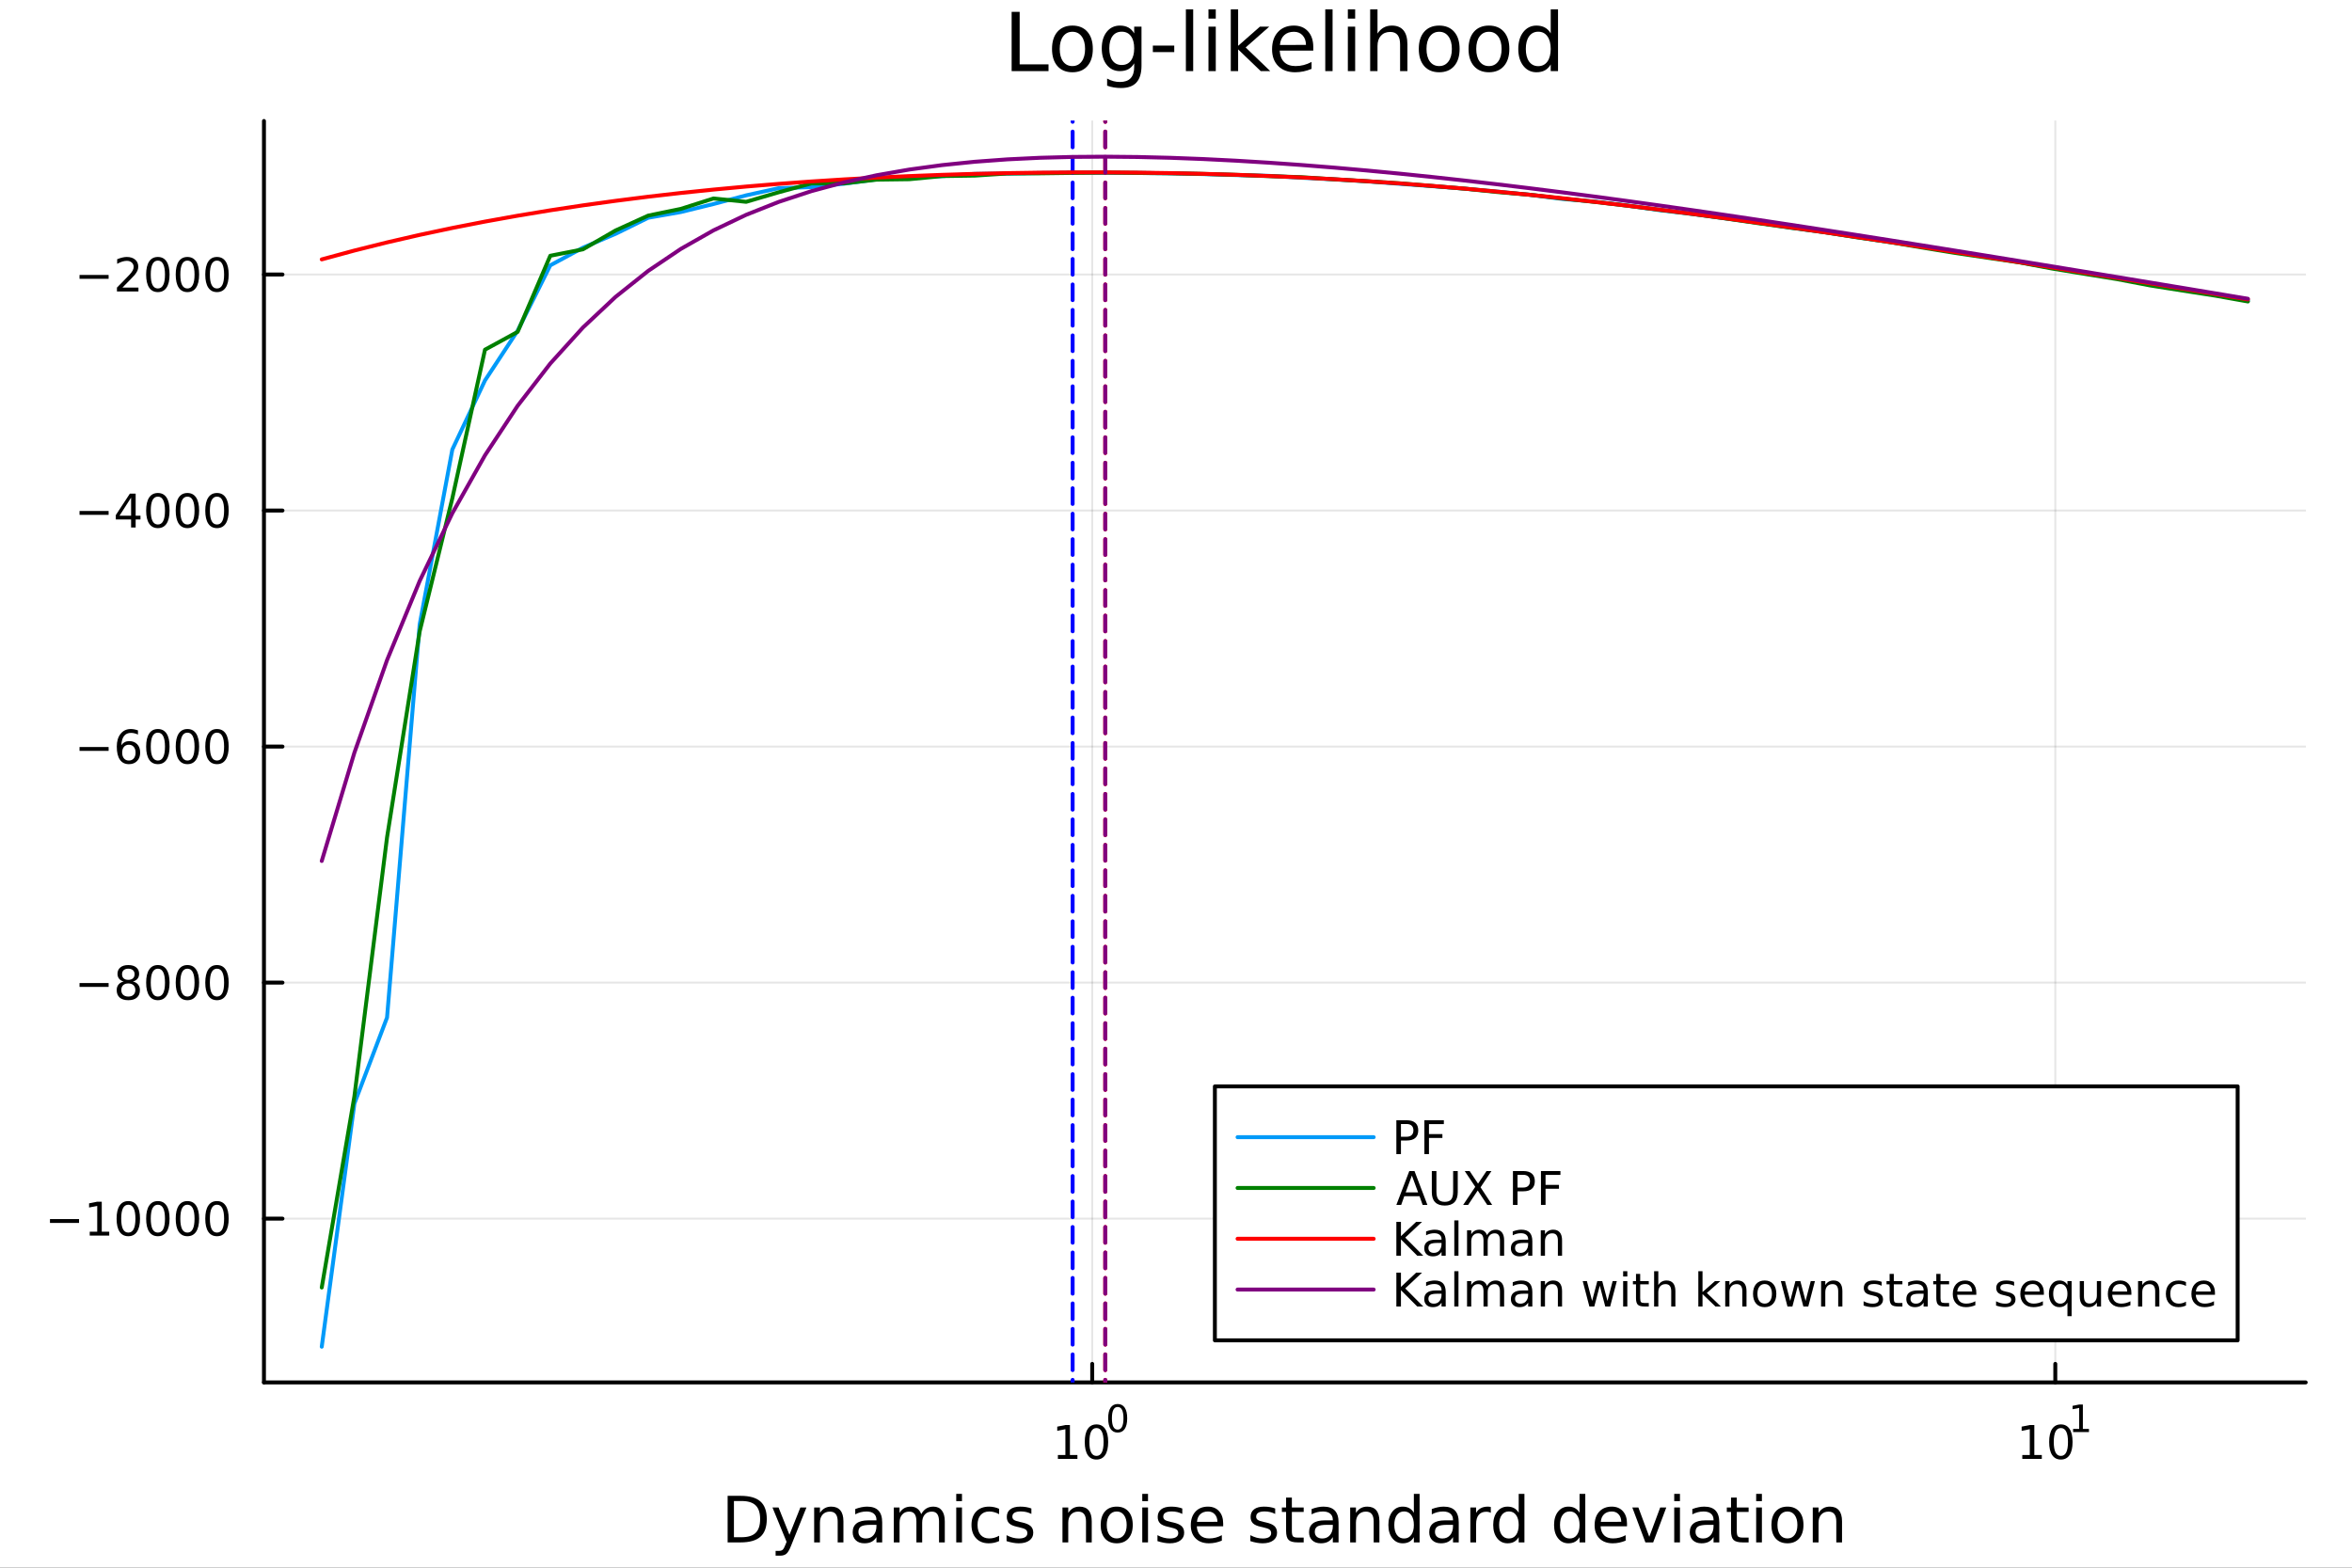 <?xml version="1.0" encoding="utf-8"?>
<svg xmlns="http://www.w3.org/2000/svg" xmlns:xlink="http://www.w3.org/1999/xlink" width="600" height="400" viewBox="0 0 2400 1600">
<rect x="0" y="0" width="2400" height="1600" fill="#333333" stroke="none"/>
<defs>
  <clipPath id="clip250">
    <rect x="0" y="0" width="2400" height="1600"/>
  </clipPath>
</defs>
<path clip-path="url(#clip250)" d="M0 1600 L2400 1600 L2400 0 L0 0  Z" fill="#ffffff" fill-rule="evenodd" fill-opacity="1"/>
<defs>
  <clipPath id="clip251">
    <rect x="480" y="0" width="1681" height="1600"/>
  </clipPath>
</defs>
<path clip-path="url(#clip250)" d="M269.352 1410.9 L2352.76 1410.9 L2352.76 123.472 L269.352 123.472  Z" fill="#ffffff" fill-rule="evenodd" fill-opacity="1"/>
<defs>
  <clipPath id="clip252">
    <rect x="269" y="123" width="2084" height="1288"/>
  </clipPath>
</defs>
<polyline clip-path="url(#clip252)" style="stroke:#000000; stroke-linecap:round; stroke-linejoin:round; stroke-width:2; stroke-opacity:0.1; fill:none" points="1114.51,1410.9 1114.51,123.472 "/>
<polyline clip-path="url(#clip252)" style="stroke:#000000; stroke-linecap:round; stroke-linejoin:round; stroke-width:2; stroke-opacity:0.1; fill:none" points="2097.24,1410.9 2097.24,123.472 "/>
<polyline clip-path="url(#clip252)" style="stroke:#000000; stroke-linecap:round; stroke-linejoin:round; stroke-width:2; stroke-opacity:0.1; fill:none" points="269.352,1243.75 2352.76,1243.75 "/>
<polyline clip-path="url(#clip252)" style="stroke:#000000; stroke-linecap:round; stroke-linejoin:round; stroke-width:2; stroke-opacity:0.1; fill:none" points="269.352,1002.86 2352.76,1002.86 "/>
<polyline clip-path="url(#clip252)" style="stroke:#000000; stroke-linecap:round; stroke-linejoin:round; stroke-width:2; stroke-opacity:0.1; fill:none" points="269.352,761.961 2352.76,761.961 "/>
<polyline clip-path="url(#clip252)" style="stroke:#000000; stroke-linecap:round; stroke-linejoin:round; stroke-width:2; stroke-opacity:0.1; fill:none" points="269.352,521.067 2352.76,521.067 "/>
<polyline clip-path="url(#clip252)" style="stroke:#000000; stroke-linecap:round; stroke-linejoin:round; stroke-width:2; stroke-opacity:0.1; fill:none" points="269.352,280.172 2352.76,280.172 "/>
<polyline clip-path="url(#clip250)" style="stroke:#000000; stroke-linecap:round; stroke-linejoin:round; stroke-width:4; stroke-opacity:1; fill:none" points="269.352,1410.9 2352.76,1410.9 "/>
<polyline clip-path="url(#clip250)" style="stroke:#000000; stroke-linecap:round; stroke-linejoin:round; stroke-width:4; stroke-opacity:1; fill:none" points="1114.51,1410.9 1114.51,1392 "/>
<polyline clip-path="url(#clip250)" style="stroke:#000000; stroke-linecap:round; stroke-linejoin:round; stroke-width:4; stroke-opacity:1; fill:none" points="2097.24,1410.9 2097.24,1392 "/>
<path clip-path="url(#clip250)" d="M1079.49 1485.02 L1087.13 1485.02 L1087.13 1458.66 L1078.82 1460.32 L1078.82 1456.06 L1087.08 1454.4 L1091.76 1454.4 L1091.76 1485.02 L1099.4 1485.02 L1099.4 1488.96 L1079.49 1488.96 L1079.49 1485.02 Z" fill="#000000" fill-rule="nonzero" fill-opacity="1" /><path clip-path="url(#clip250)" d="M1118.84 1457.48 Q1115.23 1457.48 1113.4 1461.04 Q1111.6 1464.58 1111.6 1471.71 Q1111.6 1478.82 1113.4 1482.38 Q1115.23 1485.92 1118.84 1485.92 Q1122.48 1485.92 1124.28 1482.38 Q1126.11 1478.82 1126.11 1471.71 Q1126.11 1464.58 1124.28 1461.04 Q1122.48 1457.48 1118.84 1457.48 M1118.84 1453.77 Q1124.65 1453.77 1127.71 1458.38 Q1130.79 1462.96 1130.79 1471.71 Q1130.79 1480.44 1127.71 1485.04 Q1124.65 1489.63 1118.84 1489.63 Q1113.03 1489.63 1109.95 1485.04 Q1106.9 1480.44 1106.9 1471.71 Q1106.9 1462.96 1109.95 1458.38 Q1113.03 1453.77 1118.84 1453.77 Z" fill="#000000" fill-rule="nonzero" fill-opacity="1" /><path clip-path="url(#clip250)" d="M1140.49 1435.97 Q1137.56 1435.97 1136.07 1438.86 Q1134.6 1441.74 1134.6 1447.53 Q1134.6 1453.31 1136.07 1456.2 Q1137.56 1459.08 1140.49 1459.08 Q1143.44 1459.08 1144.91 1456.2 Q1146.4 1453.31 1146.4 1447.53 Q1146.4 1441.74 1144.91 1438.86 Q1143.44 1435.97 1140.49 1435.97 M1140.49 1432.96 Q1145.21 1432.96 1147.69 1436.7 Q1150.2 1440.43 1150.2 1447.53 Q1150.2 1454.62 1147.69 1458.37 Q1145.21 1462.09 1140.49 1462.09 Q1135.77 1462.09 1133.27 1458.37 Q1130.79 1454.62 1130.79 1447.53 Q1130.79 1440.43 1133.27 1436.7 Q1135.77 1432.96 1140.49 1432.96 Z" fill="#000000" fill-rule="nonzero" fill-opacity="1" /><path clip-path="url(#clip250)" d="M2063.57 1485.02 L2071.21 1485.02 L2071.21 1458.66 L2062.9 1460.32 L2062.9 1456.06 L2071.16 1454.4 L2075.84 1454.4 L2075.84 1485.02 L2083.48 1485.02 L2083.48 1488.96 L2063.57 1488.96 L2063.57 1485.02 Z" fill="#000000" fill-rule="nonzero" fill-opacity="1" /><path clip-path="url(#clip250)" d="M2102.92 1457.48 Q2099.31 1457.48 2097.48 1461.04 Q2095.68 1464.58 2095.68 1471.71 Q2095.68 1478.82 2097.48 1482.38 Q2099.31 1485.92 2102.92 1485.92 Q2106.56 1485.92 2108.36 1482.38 Q2110.19 1478.82 2110.19 1471.71 Q2110.19 1464.58 2108.36 1461.04 Q2106.56 1457.48 2102.92 1457.48 M2102.92 1453.77 Q2108.73 1453.77 2111.79 1458.38 Q2114.87 1462.96 2114.87 1471.71 Q2114.87 1480.44 2111.79 1485.04 Q2108.73 1489.63 2102.92 1489.63 Q2097.11 1489.63 2094.03 1485.04 Q2090.98 1480.44 2090.98 1471.71 Q2090.98 1462.96 2094.03 1458.38 Q2097.11 1453.77 2102.92 1453.77 Z" fill="#000000" fill-rule="nonzero" fill-opacity="1" /><path clip-path="url(#clip250)" d="M2115.41 1458.35 L2121.62 1458.35 L2121.62 1436.93 L2114.87 1438.28 L2114.87 1434.82 L2121.58 1433.47 L2125.38 1433.47 L2125.38 1458.35 L2131.59 1458.35 L2131.59 1461.55 L2115.41 1461.55 L2115.41 1458.35 Z" fill="#000000" fill-rule="nonzero" fill-opacity="1" /><path clip-path="url(#clip250)" d="M748.914 1531.95 L748.914 1568.9 L756.681 1568.9 Q766.516 1568.9 771.067 1564.45 Q775.65 1559.99 775.65 1550.38 Q775.65 1540.83 771.067 1536.4 Q766.516 1531.95 756.681 1531.95 L748.914 1531.95 M742.485 1526.67 L755.694 1526.67 Q769.508 1526.67 775.969 1532.43 Q782.43 1538.16 782.43 1550.38 Q782.43 1562.66 775.937 1568.42 Q769.444 1574.19 755.694 1574.19 L742.485 1574.19 L742.485 1526.67 Z" fill="#000000" fill-rule="nonzero" fill-opacity="1" /><path clip-path="url(#clip250)" d="M807.256 1577.5 Q804.774 1583.86 802.418 1585.8 Q800.063 1587.74 796.116 1587.74 L791.437 1587.74 L791.437 1582.84 L794.875 1582.84 Q797.294 1582.84 798.631 1581.7 Q799.967 1580.55 801.591 1576.29 L802.641 1573.61 L788.223 1538.54 L794.429 1538.54 L805.569 1566.42 L816.709 1538.54 L822.916 1538.54 L807.256 1577.5 Z" fill="#000000" fill-rule="nonzero" fill-opacity="1" /><path clip-path="url(#clip250)" d="M860.633 1552.67 L860.633 1574.19 L854.776 1574.19 L854.776 1552.86 Q854.776 1547.8 852.803 1545.29 Q850.829 1542.77 846.883 1542.77 Q842.14 1542.77 839.403 1545.79 Q836.666 1548.82 836.666 1554.04 L836.666 1574.19 L830.777 1574.19 L830.777 1538.54 L836.666 1538.54 L836.666 1544.08 Q838.766 1540.86 841.599 1539.27 Q844.464 1537.68 848.188 1537.68 Q854.331 1537.68 857.482 1541.5 Q860.633 1545.29 860.633 1552.67 Z" fill="#000000" fill-rule="nonzero" fill-opacity="1" /><path clip-path="url(#clip250)" d="M888.514 1556.27 Q881.417 1556.27 878.679 1557.89 Q875.942 1559.51 875.942 1563.43 Q875.942 1566.55 877.979 1568.39 Q880.048 1570.21 883.581 1570.21 Q888.451 1570.21 891.379 1566.77 Q894.339 1563.3 894.339 1557.57 L894.339 1556.27 L888.514 1556.27 M900.195 1553.85 L900.195 1574.19 L894.339 1574.19 L894.339 1568.77 Q892.334 1572.02 889.342 1573.58 Q886.35 1575.11 882.021 1575.11 Q876.547 1575.11 873.3 1572.05 Q870.086 1568.97 870.086 1563.81 Q870.086 1557.79 874.096 1554.74 Q878.138 1551.68 886.127 1551.68 L894.339 1551.68 L894.339 1551.11 Q894.339 1547.07 891.665 1544.87 Q889.024 1542.64 884.218 1542.64 Q881.162 1542.64 878.266 1543.38 Q875.369 1544.11 872.696 1545.57 L872.696 1540.16 Q875.91 1538.92 878.934 1538.31 Q881.958 1537.68 884.822 1537.68 Q892.557 1537.68 896.376 1541.69 Q900.195 1545.7 900.195 1553.85 Z" fill="#000000" fill-rule="nonzero" fill-opacity="1" /><path clip-path="url(#clip250)" d="M940.013 1545.38 Q942.209 1541.43 945.265 1539.56 Q948.32 1537.68 952.458 1537.68 Q958.028 1537.68 961.052 1541.59 Q964.075 1545.48 964.075 1552.67 L964.075 1574.19 L958.187 1574.19 L958.187 1552.86 Q958.187 1547.74 956.373 1545.25 Q954.559 1542.77 950.835 1542.77 Q946.283 1542.77 943.641 1545.79 Q941 1548.82 941 1554.04 L941 1574.19 L935.111 1574.19 L935.111 1552.86 Q935.111 1547.7 933.297 1545.25 Q931.483 1542.77 927.695 1542.77 Q923.207 1542.77 920.566 1545.83 Q917.924 1548.85 917.924 1554.04 L917.924 1574.19 L912.036 1574.19 L912.036 1538.54 L917.924 1538.54 L917.924 1544.08 Q919.929 1540.8 922.73 1539.24 Q925.531 1537.68 929.382 1537.68 Q933.265 1537.68 935.971 1539.65 Q938.708 1541.62 940.013 1545.38 Z" fill="#000000" fill-rule="nonzero" fill-opacity="1" /><path clip-path="url(#clip250)" d="M975.756 1538.54 L981.613 1538.54 L981.613 1574.19 L975.756 1574.19 L975.756 1538.54 M975.756 1524.66 L981.613 1524.66 L981.613 1532.08 L975.756 1532.08 L975.756 1524.66 Z" fill="#000000" fill-rule="nonzero" fill-opacity="1" /><path clip-path="url(#clip250)" d="M1019.52 1539.91 L1019.52 1545.38 Q1017.04 1544.01 1014.52 1543.34 Q1012.04 1542.64 1009.49 1542.64 Q1003.8 1542.64 1000.65 1546.27 Q997.495 1549.87 997.495 1556.39 Q997.495 1562.92 1000.65 1566.55 Q1003.8 1570.14 1009.49 1570.14 Q1012.04 1570.14 1014.52 1569.47 Q1017.04 1568.77 1019.52 1567.41 L1019.52 1572.82 Q1017.07 1573.96 1014.43 1574.54 Q1011.82 1575.11 1008.86 1575.11 Q1000.81 1575.11 996.063 1570.05 Q991.321 1564.99 991.321 1556.39 Q991.321 1547.67 996.095 1542.68 Q1000.9 1537.68 1009.24 1537.68 Q1011.95 1537.68 1014.52 1538.25 Q1017.1 1538.79 1019.52 1539.91 Z" fill="#000000" fill-rule="nonzero" fill-opacity="1" /><path clip-path="url(#clip250)" d="M1052.43 1539.59 L1052.43 1545.13 Q1049.95 1543.85 1047.28 1543.22 Q1044.6 1542.58 1041.74 1542.58 Q1037.38 1542.58 1035.18 1543.92 Q1033.02 1545.25 1033.02 1547.93 Q1033.02 1549.96 1034.58 1551.14 Q1036.14 1552.29 1040.85 1553.34 L1042.85 1553.78 Q1049.09 1555.12 1051.7 1557.57 Q1054.34 1559.99 1054.34 1564.35 Q1054.34 1569.32 1050.39 1572.21 Q1046.48 1575.11 1039.6 1575.11 Q1036.74 1575.11 1033.62 1574.54 Q1030.53 1573.99 1027.1 1572.88 L1027.1 1566.83 Q1030.34 1568.52 1033.49 1569.38 Q1036.64 1570.21 1039.73 1570.21 Q1043.87 1570.21 1046.1 1568.81 Q1048.33 1567.37 1048.33 1564.8 Q1048.33 1562.41 1046.7 1561.14 Q1045.11 1559.86 1039.67 1558.68 L1037.63 1558.21 Q1032.19 1557.06 1029.77 1554.71 Q1027.35 1552.32 1027.35 1548.18 Q1027.35 1543.15 1030.92 1540.42 Q1034.48 1537.68 1041.04 1537.68 Q1044.28 1537.68 1047.15 1538.16 Q1050.01 1538.63 1052.43 1539.59 Z" fill="#000000" fill-rule="nonzero" fill-opacity="1" /><path clip-path="url(#clip250)" d="M1114.02 1552.67 L1114.02 1574.19 L1108.16 1574.19 L1108.16 1552.86 Q1108.16 1547.8 1106.19 1545.29 Q1104.22 1542.77 1100.27 1542.77 Q1095.53 1542.77 1092.79 1545.79 Q1090.05 1548.82 1090.05 1554.04 L1090.05 1574.19 L1084.16 1574.19 L1084.16 1538.54 L1090.05 1538.54 L1090.05 1544.08 Q1092.15 1540.86 1094.99 1539.27 Q1097.85 1537.68 1101.57 1537.68 Q1107.72 1537.68 1110.87 1541.5 Q1114.02 1545.29 1114.02 1552.67 Z" fill="#000000" fill-rule="nonzero" fill-opacity="1" /><path clip-path="url(#clip250)" d="M1139.51 1542.64 Q1134.8 1542.64 1132.07 1546.34 Q1129.33 1550 1129.33 1556.39 Q1129.33 1562.79 1132.03 1566.48 Q1134.77 1570.14 1139.51 1570.14 Q1144.19 1570.14 1146.93 1566.45 Q1149.67 1562.76 1149.67 1556.39 Q1149.67 1550.06 1146.93 1546.37 Q1144.19 1542.64 1139.51 1542.64 M1139.51 1537.68 Q1147.15 1537.68 1151.51 1542.64 Q1155.87 1547.61 1155.87 1556.39 Q1155.87 1565.15 1151.51 1570.14 Q1147.15 1575.11 1139.51 1575.11 Q1131.84 1575.11 1127.48 1570.14 Q1123.15 1565.15 1123.15 1556.39 Q1123.15 1547.61 1127.48 1542.64 Q1131.84 1537.68 1139.51 1537.68 Z" fill="#000000" fill-rule="nonzero" fill-opacity="1" /><path clip-path="url(#clip250)" d="M1165.58 1538.54 L1171.44 1538.54 L1171.44 1574.19 L1165.58 1574.19 L1165.58 1538.54 M1165.58 1524.66 L1171.44 1524.66 L1171.44 1532.08 L1165.58 1532.08 L1165.58 1524.66 Z" fill="#000000" fill-rule="nonzero" fill-opacity="1" /><path clip-path="url(#clip250)" d="M1206.42 1539.59 L1206.42 1545.13 Q1203.94 1543.85 1201.26 1543.22 Q1198.59 1542.58 1195.72 1542.58 Q1191.36 1542.58 1189.17 1543.92 Q1187 1545.25 1187 1547.93 Q1187 1549.96 1188.56 1551.14 Q1190.12 1552.29 1194.83 1553.34 L1196.84 1553.78 Q1203.08 1555.12 1205.69 1557.57 Q1208.33 1559.99 1208.33 1564.35 Q1208.33 1569.32 1204.38 1572.21 Q1200.47 1575.11 1193.59 1575.11 Q1190.73 1575.11 1187.61 1574.54 Q1184.52 1573.99 1181.08 1572.88 L1181.08 1566.83 Q1184.33 1568.52 1187.48 1569.38 Q1190.63 1570.21 1193.72 1570.21 Q1197.86 1570.21 1200.08 1568.81 Q1202.31 1567.37 1202.31 1564.8 Q1202.31 1562.41 1200.69 1561.14 Q1199.1 1559.86 1193.65 1558.68 L1191.62 1558.21 Q1186.17 1557.06 1183.76 1554.71 Q1181.34 1552.32 1181.34 1548.18 Q1181.34 1543.15 1184.9 1540.42 Q1188.47 1537.68 1195.02 1537.68 Q1198.27 1537.68 1201.13 1538.16 Q1204 1538.63 1206.42 1539.59 Z" fill="#000000" fill-rule="nonzero" fill-opacity="1" /><path clip-path="url(#clip250)" d="M1248.14 1554.9 L1248.14 1557.76 L1221.22 1557.76 Q1221.6 1563.81 1224.85 1566.99 Q1228.12 1570.14 1233.95 1570.14 Q1237.32 1570.14 1240.47 1569.32 Q1243.66 1568.49 1246.78 1566.83 L1246.78 1572.37 Q1243.63 1573.71 1240.32 1574.41 Q1237.01 1575.11 1233.6 1575.11 Q1225.07 1575.11 1220.07 1570.14 Q1215.11 1565.18 1215.11 1556.71 Q1215.11 1547.96 1219.82 1542.83 Q1224.56 1537.68 1232.58 1537.68 Q1239.77 1537.68 1243.94 1542.33 Q1248.14 1546.94 1248.14 1554.9 M1242.29 1553.18 Q1242.22 1548.37 1239.58 1545.51 Q1236.97 1542.64 1232.64 1542.64 Q1227.74 1542.64 1224.78 1545.41 Q1221.85 1548.18 1221.41 1553.21 L1242.29 1553.18 Z" fill="#000000" fill-rule="nonzero" fill-opacity="1" /><path clip-path="url(#clip250)" d="M1301.2 1539.59 L1301.2 1545.13 Q1298.72 1543.85 1296.05 1543.22 Q1293.37 1542.58 1290.51 1542.58 Q1286.15 1542.58 1283.95 1543.92 Q1281.79 1545.25 1281.79 1547.93 Q1281.79 1549.96 1283.35 1551.14 Q1284.91 1552.29 1289.62 1553.34 L1291.62 1553.78 Q1297.86 1555.12 1300.47 1557.57 Q1303.11 1559.99 1303.11 1564.35 Q1303.11 1569.32 1299.17 1572.21 Q1295.25 1575.11 1288.38 1575.11 Q1285.51 1575.11 1282.39 1574.54 Q1279.31 1573.99 1275.87 1572.88 L1275.87 1566.83 Q1279.11 1568.52 1282.27 1569.38 Q1285.42 1570.21 1288.5 1570.21 Q1292.64 1570.21 1294.87 1568.81 Q1297.1 1567.37 1297.1 1564.8 Q1297.1 1562.41 1295.47 1561.14 Q1293.88 1559.86 1288.44 1558.68 L1286.4 1558.21 Q1280.96 1557.06 1278.54 1554.71 Q1276.12 1552.32 1276.12 1548.18 Q1276.12 1543.15 1279.69 1540.42 Q1283.25 1537.68 1289.81 1537.68 Q1293.06 1537.68 1295.92 1538.16 Q1298.78 1538.63 1301.2 1539.59 Z" fill="#000000" fill-rule="nonzero" fill-opacity="1" /><path clip-path="url(#clip250)" d="M1318.23 1528.42 L1318.23 1538.54 L1330.29 1538.54 L1330.29 1543.09 L1318.23 1543.09 L1318.23 1562.44 Q1318.23 1566.8 1319.41 1568.04 Q1320.62 1569.28 1324.28 1569.28 L1330.29 1569.28 L1330.29 1574.19 L1324.28 1574.19 Q1317.5 1574.19 1314.92 1571.67 Q1312.34 1569.12 1312.34 1562.44 L1312.34 1543.09 L1308.05 1543.09 L1308.05 1538.54 L1312.34 1538.54 L1312.34 1528.42 L1318.23 1528.42 Z" fill="#000000" fill-rule="nonzero" fill-opacity="1" /><path clip-path="url(#clip250)" d="M1354.2 1556.27 Q1347.1 1556.27 1344.36 1557.89 Q1341.63 1559.51 1341.63 1563.43 Q1341.63 1566.55 1343.66 1568.39 Q1345.73 1570.21 1349.26 1570.21 Q1354.13 1570.21 1357.06 1566.77 Q1360.02 1563.3 1360.02 1557.57 L1360.02 1556.27 L1354.2 1556.27 M1365.88 1553.85 L1365.88 1574.19 L1360.02 1574.19 L1360.02 1568.77 Q1358.02 1572.02 1355.03 1573.58 Q1352.03 1575.11 1347.7 1575.11 Q1342.23 1575.11 1338.98 1572.05 Q1335.77 1568.97 1335.77 1563.81 Q1335.77 1557.79 1339.78 1554.74 Q1343.82 1551.68 1351.81 1551.68 L1360.02 1551.68 L1360.02 1551.11 Q1360.02 1547.07 1357.35 1544.87 Q1354.71 1542.64 1349.9 1542.64 Q1346.85 1542.64 1343.95 1543.38 Q1341.05 1544.11 1338.38 1545.57 L1338.38 1540.16 Q1341.59 1538.92 1344.62 1538.31 Q1347.64 1537.68 1350.51 1537.68 Q1358.24 1537.68 1362.06 1541.69 Q1365.88 1545.7 1365.88 1553.85 Z" fill="#000000" fill-rule="nonzero" fill-opacity="1" /><path clip-path="url(#clip250)" d="M1407.57 1552.67 L1407.57 1574.19 L1401.72 1574.19 L1401.72 1552.86 Q1401.72 1547.8 1399.74 1545.29 Q1397.77 1542.77 1393.82 1542.77 Q1389.08 1542.77 1386.34 1545.79 Q1383.61 1548.82 1383.61 1554.04 L1383.61 1574.19 L1377.72 1574.19 L1377.72 1538.54 L1383.61 1538.54 L1383.61 1544.08 Q1385.71 1540.86 1388.54 1539.27 Q1391.41 1537.68 1395.13 1537.68 Q1401.27 1537.68 1404.42 1541.5 Q1407.57 1545.29 1407.57 1552.67 Z" fill="#000000" fill-rule="nonzero" fill-opacity="1" /><path clip-path="url(#clip250)" d="M1442.71 1543.95 L1442.71 1524.66 L1448.57 1524.66 L1448.57 1574.19 L1442.71 1574.19 L1442.71 1568.84 Q1440.87 1572.02 1438.03 1573.58 Q1435.23 1575.11 1431.29 1575.11 Q1424.83 1575.11 1420.75 1569.95 Q1416.71 1564.8 1416.71 1556.39 Q1416.71 1547.99 1420.75 1542.83 Q1424.83 1537.68 1431.29 1537.68 Q1435.23 1537.68 1438.03 1539.24 Q1440.87 1540.77 1442.71 1543.95 M1422.76 1556.39 Q1422.76 1562.85 1425.4 1566.55 Q1428.07 1570.21 1432.72 1570.21 Q1437.37 1570.21 1440.04 1566.55 Q1442.71 1562.85 1442.71 1556.39 Q1442.71 1549.93 1440.04 1546.27 Q1437.37 1542.58 1432.72 1542.58 Q1428.07 1542.58 1425.4 1546.27 Q1422.76 1549.93 1422.76 1556.39 Z" fill="#000000" fill-rule="nonzero" fill-opacity="1" /><path clip-path="url(#clip250)" d="M1476.83 1556.27 Q1469.74 1556.27 1467 1557.89 Q1464.26 1559.51 1464.26 1563.43 Q1464.26 1566.55 1466.3 1568.39 Q1468.37 1570.21 1471.9 1570.21 Q1476.77 1570.21 1479.7 1566.77 Q1482.66 1563.3 1482.66 1557.57 L1482.66 1556.27 L1476.83 1556.27 M1488.51 1553.85 L1488.51 1574.19 L1482.66 1574.19 L1482.66 1568.77 Q1480.65 1572.02 1477.66 1573.58 Q1474.67 1575.11 1470.34 1575.11 Q1464.87 1575.11 1461.62 1572.05 Q1458.4 1568.97 1458.4 1563.81 Q1458.4 1557.79 1462.41 1554.74 Q1466.46 1551.68 1474.45 1551.68 L1482.66 1551.68 L1482.66 1551.11 Q1482.66 1547.07 1479.98 1544.87 Q1477.34 1542.64 1472.54 1542.64 Q1469.48 1542.64 1466.58 1543.38 Q1463.69 1544.11 1461.01 1545.57 L1461.01 1540.16 Q1464.23 1538.92 1467.25 1538.31 Q1470.28 1537.68 1473.14 1537.68 Q1480.88 1537.68 1484.69 1541.69 Q1488.51 1545.7 1488.51 1553.85 Z" fill="#000000" fill-rule="nonzero" fill-opacity="1" /><path clip-path="url(#clip250)" d="M1521.23 1544.01 Q1520.25 1543.44 1519.07 1543.18 Q1517.92 1542.9 1516.52 1542.9 Q1511.56 1542.9 1508.88 1546.14 Q1506.24 1549.36 1506.24 1555.41 L1506.24 1574.19 L1500.35 1574.19 L1500.35 1538.54 L1506.24 1538.54 L1506.24 1544.08 Q1508.09 1540.83 1511.05 1539.27 Q1514.01 1537.68 1518.24 1537.68 Q1518.85 1537.68 1519.58 1537.77 Q1520.31 1537.84 1521.2 1538 L1521.23 1544.01 Z" fill="#000000" fill-rule="nonzero" fill-opacity="1" /><path clip-path="url(#clip250)" d="M1549.69 1543.95 L1549.69 1524.66 L1555.54 1524.66 L1555.54 1574.19 L1549.69 1574.19 L1549.69 1568.84 Q1547.84 1572.02 1545.01 1573.58 Q1542.21 1575.11 1538.26 1575.11 Q1531.8 1575.11 1527.73 1569.95 Q1523.68 1564.8 1523.68 1556.39 Q1523.68 1547.99 1527.73 1542.83 Q1531.8 1537.68 1538.26 1537.68 Q1542.21 1537.68 1545.01 1539.24 Q1547.84 1540.77 1549.69 1543.95 M1529.73 1556.39 Q1529.73 1562.85 1532.37 1566.55 Q1535.05 1570.21 1539.69 1570.21 Q1544.34 1570.21 1547.01 1566.55 Q1549.69 1562.85 1549.69 1556.39 Q1549.69 1549.93 1547.01 1546.27 Q1544.34 1542.58 1539.69 1542.58 Q1535.05 1542.58 1532.37 1546.27 Q1529.73 1549.93 1529.73 1556.39 Z" fill="#000000" fill-rule="nonzero" fill-opacity="1" /><path clip-path="url(#clip250)" d="M1611.79 1543.95 L1611.79 1524.66 L1617.64 1524.66 L1617.64 1574.19 L1611.79 1574.19 L1611.79 1568.84 Q1609.94 1572.02 1607.11 1573.58 Q1604.31 1575.11 1600.36 1575.11 Q1593.9 1575.11 1589.82 1569.95 Q1585.78 1564.8 1585.78 1556.39 Q1585.78 1547.99 1589.82 1542.83 Q1593.9 1537.68 1600.36 1537.68 Q1604.31 1537.68 1607.11 1539.24 Q1609.94 1540.77 1611.79 1543.95 M1591.83 1556.39 Q1591.83 1562.85 1594.47 1566.55 Q1597.14 1570.21 1601.79 1570.21 Q1606.44 1570.21 1609.11 1566.55 Q1611.79 1562.85 1611.79 1556.39 Q1611.79 1549.93 1609.11 1546.27 Q1606.44 1542.58 1601.79 1542.58 Q1597.14 1542.58 1594.47 1546.27 Q1591.83 1549.93 1591.83 1556.39 Z" fill="#000000" fill-rule="nonzero" fill-opacity="1" /><path clip-path="url(#clip250)" d="M1660.2 1554.9 L1660.2 1557.76 L1633.27 1557.76 Q1633.65 1563.81 1636.9 1566.99 Q1640.18 1570.14 1646 1570.14 Q1649.38 1570.14 1652.53 1569.32 Q1655.71 1568.49 1658.83 1566.83 L1658.83 1572.37 Q1655.68 1573.71 1652.37 1574.41 Q1649.06 1575.11 1645.65 1575.11 Q1637.12 1575.11 1632.12 1570.14 Q1627.16 1565.18 1627.16 1556.71 Q1627.16 1547.96 1631.87 1542.83 Q1636.61 1537.68 1644.63 1537.68 Q1651.83 1537.68 1656 1542.33 Q1660.2 1546.94 1660.2 1554.9 M1654.34 1553.18 Q1654.28 1548.37 1651.64 1545.51 Q1649.03 1542.64 1644.7 1542.64 Q1639.8 1542.64 1636.84 1545.41 Q1633.91 1548.18 1633.46 1553.21 L1654.34 1553.18 Z" fill="#000000" fill-rule="nonzero" fill-opacity="1" /><path clip-path="url(#clip250)" d="M1665.61 1538.54 L1671.81 1538.54 L1682.95 1568.46 L1694.09 1538.54 L1700.3 1538.54 L1686.93 1574.19 L1678.98 1574.19 L1665.61 1538.54 Z" fill="#000000" fill-rule="nonzero" fill-opacity="1" /><path clip-path="url(#clip250)" d="M1708.39 1538.54 L1714.24 1538.54 L1714.24 1574.19 L1708.39 1574.19 L1708.39 1538.54 M1708.39 1524.66 L1714.24 1524.66 L1714.24 1532.08 L1708.39 1532.08 L1708.39 1524.66 Z" fill="#000000" fill-rule="nonzero" fill-opacity="1" /><path clip-path="url(#clip250)" d="M1742.7 1556.27 Q1735.6 1556.27 1732.86 1557.89 Q1730.12 1559.51 1730.12 1563.43 Q1730.12 1566.55 1732.16 1568.39 Q1734.23 1570.21 1737.76 1570.21 Q1742.63 1570.21 1745.56 1566.77 Q1748.52 1563.3 1748.52 1557.57 L1748.52 1556.27 L1742.7 1556.27 M1754.38 1553.85 L1754.38 1574.19 L1748.52 1574.19 L1748.52 1568.77 Q1746.52 1572.02 1743.52 1573.58 Q1740.53 1575.11 1736.2 1575.11 Q1730.73 1575.11 1727.48 1572.05 Q1724.27 1568.97 1724.27 1563.81 Q1724.27 1557.79 1728.28 1554.74 Q1732.32 1551.68 1740.31 1551.68 L1748.52 1551.68 L1748.52 1551.11 Q1748.52 1547.07 1745.85 1544.87 Q1743.21 1542.64 1738.4 1542.64 Q1735.34 1542.64 1732.45 1543.38 Q1729.55 1544.11 1726.88 1545.57 L1726.88 1540.16 Q1730.09 1538.92 1733.12 1538.31 Q1736.14 1537.68 1739 1537.68 Q1746.74 1537.68 1750.56 1541.69 Q1754.38 1545.7 1754.38 1553.85 Z" fill="#000000" fill-rule="nonzero" fill-opacity="1" /><path clip-path="url(#clip250)" d="M1772.23 1528.42 L1772.23 1538.54 L1784.3 1538.54 L1784.3 1543.09 L1772.23 1543.09 L1772.23 1562.44 Q1772.23 1566.8 1773.41 1568.04 Q1774.62 1569.28 1778.28 1569.28 L1784.3 1569.28 L1784.3 1574.19 L1778.28 1574.19 Q1771.5 1574.19 1768.92 1571.67 Q1766.35 1569.12 1766.35 1562.44 L1766.35 1543.09 L1762.05 1543.09 L1762.05 1538.54 L1766.35 1538.54 L1766.35 1528.42 L1772.23 1528.42 Z" fill="#000000" fill-rule="nonzero" fill-opacity="1" /><path clip-path="url(#clip250)" d="M1792 1538.54 L1797.86 1538.54 L1797.86 1574.19 L1792 1574.19 L1792 1538.54 M1792 1524.66 L1797.86 1524.66 L1797.86 1532.08 L1792 1532.08 L1792 1524.66 Z" fill="#000000" fill-rule="nonzero" fill-opacity="1" /><path clip-path="url(#clip250)" d="M1823.92 1542.64 Q1819.21 1542.64 1816.48 1546.34 Q1813.74 1550 1813.74 1556.39 Q1813.74 1562.79 1816.44 1566.48 Q1819.18 1570.14 1823.92 1570.14 Q1828.6 1570.14 1831.34 1566.45 Q1834.08 1562.76 1834.08 1556.39 Q1834.08 1550.06 1831.34 1546.37 Q1828.6 1542.64 1823.92 1542.64 M1823.92 1537.68 Q1831.56 1537.68 1835.92 1542.64 Q1840.28 1547.61 1840.28 1556.39 Q1840.28 1565.15 1835.92 1570.14 Q1831.56 1575.11 1823.92 1575.11 Q1816.25 1575.11 1811.89 1570.14 Q1807.56 1565.15 1807.56 1556.39 Q1807.56 1547.61 1811.89 1542.64 Q1816.25 1537.68 1823.92 1537.68 Z" fill="#000000" fill-rule="nonzero" fill-opacity="1" /><path clip-path="url(#clip250)" d="M1879.62 1552.67 L1879.62 1574.19 L1873.77 1574.19 L1873.77 1552.86 Q1873.77 1547.8 1871.79 1545.29 Q1869.82 1542.77 1865.87 1542.77 Q1861.13 1542.77 1858.39 1545.79 Q1855.66 1548.82 1855.66 1554.04 L1855.66 1574.19 L1849.77 1574.19 L1849.77 1538.54 L1855.66 1538.54 L1855.66 1544.08 Q1857.76 1540.86 1860.59 1539.27 Q1863.45 1537.68 1867.18 1537.68 Q1873.32 1537.68 1876.47 1541.5 Q1879.62 1545.29 1879.62 1552.67 Z" fill="#000000" fill-rule="nonzero" fill-opacity="1" /><polyline clip-path="url(#clip250)" style="stroke:#000000; stroke-linecap:round; stroke-linejoin:round; stroke-width:4; stroke-opacity:1; fill:none" points="269.352,1410.9 269.352,123.472 "/>
<polyline clip-path="url(#clip250)" style="stroke:#000000; stroke-linecap:round; stroke-linejoin:round; stroke-width:4; stroke-opacity:1; fill:none" points="269.352,1243.75 288.25,1243.75 "/>
<polyline clip-path="url(#clip250)" style="stroke:#000000; stroke-linecap:round; stroke-linejoin:round; stroke-width:4; stroke-opacity:1; fill:none" points="269.352,1002.86 288.25,1002.86 "/>
<polyline clip-path="url(#clip250)" style="stroke:#000000; stroke-linecap:round; stroke-linejoin:round; stroke-width:4; stroke-opacity:1; fill:none" points="269.352,761.961 288.25,761.961 "/>
<polyline clip-path="url(#clip250)" style="stroke:#000000; stroke-linecap:round; stroke-linejoin:round; stroke-width:4; stroke-opacity:1; fill:none" points="269.352,521.067 288.25,521.067 "/>
<polyline clip-path="url(#clip250)" style="stroke:#000000; stroke-linecap:round; stroke-linejoin:round; stroke-width:4; stroke-opacity:1; fill:none" points="269.352,280.172 288.25,280.172 "/>
<path clip-path="url(#clip250)" d="M50.992 1244.2 L80.668 1244.2 L80.668 1248.14 L50.992 1248.14 L50.992 1244.2 Z" fill="#000000" fill-rule="nonzero" fill-opacity="1" /><path clip-path="url(#clip250)" d="M91.571 1257.09 L99.21 1257.09 L99.21 1230.73 L90.899 1232.4 L90.899 1228.14 L99.163 1226.47 L103.839 1226.47 L103.839 1257.09 L111.478 1257.09 L111.478 1261.03 L91.571 1261.03 L91.571 1257.09 Z" fill="#000000" fill-rule="nonzero" fill-opacity="1" /><path clip-path="url(#clip250)" d="M130.922 1229.55 Q127.311 1229.55 125.482 1233.11 Q123.677 1236.65 123.677 1243.78 Q123.677 1250.89 125.482 1254.46 Q127.311 1258 130.922 1258 Q134.556 1258 136.362 1254.46 Q138.191 1250.89 138.191 1243.78 Q138.191 1236.65 136.362 1233.11 Q134.556 1229.55 130.922 1229.55 M130.922 1225.84 Q136.732 1225.84 139.788 1230.45 Q142.867 1235.03 142.867 1243.78 Q142.867 1252.51 139.788 1257.12 Q136.732 1261.7 130.922 1261.7 Q125.112 1261.7 122.033 1257.12 Q118.978 1252.51 118.978 1243.78 Q118.978 1235.03 122.033 1230.45 Q125.112 1225.84 130.922 1225.84 Z" fill="#000000" fill-rule="nonzero" fill-opacity="1" /><path clip-path="url(#clip250)" d="M161.084 1229.55 Q157.473 1229.55 155.644 1233.11 Q153.839 1236.65 153.839 1243.78 Q153.839 1250.89 155.644 1254.46 Q157.473 1258 161.084 1258 Q164.718 1258 166.524 1254.46 Q168.353 1250.89 168.353 1243.78 Q168.353 1236.65 166.524 1233.11 Q164.718 1229.55 161.084 1229.55 M161.084 1225.84 Q166.894 1225.84 169.95 1230.45 Q173.029 1235.03 173.029 1243.78 Q173.029 1252.51 169.95 1257.12 Q166.894 1261.7 161.084 1261.7 Q155.274 1261.7 152.195 1257.12 Q149.14 1252.51 149.14 1243.78 Q149.14 1235.03 152.195 1230.45 Q155.274 1225.84 161.084 1225.84 Z" fill="#000000" fill-rule="nonzero" fill-opacity="1" /><path clip-path="url(#clip250)" d="M191.246 1229.55 Q187.635 1229.55 185.806 1233.11 Q184.001 1236.65 184.001 1243.78 Q184.001 1250.89 185.806 1254.46 Q187.635 1258 191.246 1258 Q194.88 1258 196.686 1254.46 Q198.514 1250.89 198.514 1243.78 Q198.514 1236.65 196.686 1233.11 Q194.88 1229.55 191.246 1229.55 M191.246 1225.84 Q197.056 1225.84 200.112 1230.45 Q203.19 1235.03 203.19 1243.78 Q203.19 1252.51 200.112 1257.12 Q197.056 1261.7 191.246 1261.7 Q185.436 1261.7 182.357 1257.12 Q179.302 1252.51 179.302 1243.78 Q179.302 1235.03 182.357 1230.45 Q185.436 1225.84 191.246 1225.84 Z" fill="#000000" fill-rule="nonzero" fill-opacity="1" /><path clip-path="url(#clip250)" d="M221.408 1229.55 Q217.797 1229.55 215.968 1233.11 Q214.163 1236.65 214.163 1243.78 Q214.163 1250.89 215.968 1254.46 Q217.797 1258 221.408 1258 Q225.042 1258 226.848 1254.46 Q228.676 1250.89 228.676 1243.78 Q228.676 1236.65 226.848 1233.11 Q225.042 1229.55 221.408 1229.55 M221.408 1225.84 Q227.218 1225.84 230.274 1230.45 Q233.352 1235.03 233.352 1243.78 Q233.352 1252.51 230.274 1257.12 Q227.218 1261.7 221.408 1261.7 Q215.598 1261.7 212.519 1257.12 Q209.463 1252.51 209.463 1243.78 Q209.463 1235.03 212.519 1230.45 Q215.598 1225.84 221.408 1225.84 Z" fill="#000000" fill-rule="nonzero" fill-opacity="1" /><path clip-path="url(#clip250)" d="M81.154 1003.31 L110.83 1003.31 L110.83 1007.24 L81.154 1007.24 L81.154 1003.31 Z" fill="#000000" fill-rule="nonzero" fill-opacity="1" /><path clip-path="url(#clip250)" d="M130.922 1003.72 Q127.589 1003.72 125.668 1005.51 Q123.77 1007.29 123.77 1010.41 Q123.77 1013.54 125.668 1015.32 Q127.589 1017.1 130.922 1017.1 Q134.256 1017.1 136.177 1015.32 Q138.098 1013.51 138.098 1010.41 Q138.098 1007.29 136.177 1005.51 Q134.279 1003.72 130.922 1003.72 M126.246 1001.73 Q123.237 1000.99 121.547 998.932 Q119.881 996.872 119.881 993.909 Q119.881 989.765 122.82 987.358 Q125.783 984.95 130.922 984.95 Q136.084 984.95 139.024 987.358 Q141.964 989.765 141.964 993.909 Q141.964 996.872 140.274 998.932 Q138.607 1000.99 135.621 1001.73 Q139.001 1002.52 140.876 1004.81 Q142.774 1007.1 142.774 1010.41 Q142.774 1015.44 139.695 1018.12 Q136.64 1020.81 130.922 1020.81 Q125.205 1020.81 122.126 1018.12 Q119.07 1015.44 119.07 1010.41 Q119.07 1007.1 120.969 1004.81 Q122.867 1002.52 126.246 1001.73 M124.533 994.348 Q124.533 997.034 126.2 998.538 Q127.89 1000.04 130.922 1000.04 Q133.931 1000.04 135.621 998.538 Q137.334 997.034 137.334 994.348 Q137.334 991.663 135.621 990.159 Q133.931 988.654 130.922 988.654 Q127.89 988.654 126.2 990.159 Q124.533 991.663 124.533 994.348 Z" fill="#000000" fill-rule="nonzero" fill-opacity="1" /><path clip-path="url(#clip250)" d="M161.084 988.654 Q157.473 988.654 155.644 992.219 Q153.839 995.76 153.839 1002.89 Q153.839 1010 155.644 1013.56 Q157.473 1017.1 161.084 1017.1 Q164.718 1017.1 166.524 1013.56 Q168.353 1010 168.353 1002.89 Q168.353 995.76 166.524 992.219 Q164.718 988.654 161.084 988.654 M161.084 984.95 Q166.894 984.95 169.95 989.557 Q173.029 994.14 173.029 1002.89 Q173.029 1011.62 169.95 1016.22 Q166.894 1020.81 161.084 1020.81 Q155.274 1020.81 152.195 1016.22 Q149.14 1011.62 149.14 1002.89 Q149.14 994.14 152.195 989.557 Q155.274 984.95 161.084 984.95 Z" fill="#000000" fill-rule="nonzero" fill-opacity="1" /><path clip-path="url(#clip250)" d="M191.246 988.654 Q187.635 988.654 185.806 992.219 Q184.001 995.76 184.001 1002.89 Q184.001 1010 185.806 1013.56 Q187.635 1017.1 191.246 1017.1 Q194.88 1017.1 196.686 1013.56 Q198.514 1010 198.514 1002.89 Q198.514 995.76 196.686 992.219 Q194.88 988.654 191.246 988.654 M191.246 984.95 Q197.056 984.95 200.112 989.557 Q203.19 994.14 203.19 1002.89 Q203.19 1011.62 200.112 1016.22 Q197.056 1020.81 191.246 1020.81 Q185.436 1020.81 182.357 1016.22 Q179.302 1011.62 179.302 1002.89 Q179.302 994.14 182.357 989.557 Q185.436 984.95 191.246 984.95 Z" fill="#000000" fill-rule="nonzero" fill-opacity="1" /><path clip-path="url(#clip250)" d="M221.408 988.654 Q217.797 988.654 215.968 992.219 Q214.163 995.76 214.163 1002.89 Q214.163 1010 215.968 1013.56 Q217.797 1017.1 221.408 1017.1 Q225.042 1017.1 226.848 1013.56 Q228.676 1010 228.676 1002.89 Q228.676 995.76 226.848 992.219 Q225.042 988.654 221.408 988.654 M221.408 984.95 Q227.218 984.95 230.274 989.557 Q233.352 994.14 233.352 1002.89 Q233.352 1011.62 230.274 1016.22 Q227.218 1020.81 221.408 1020.81 Q215.598 1020.81 212.519 1016.22 Q209.463 1011.62 209.463 1002.89 Q209.463 994.14 212.519 989.557 Q215.598 984.95 221.408 984.95 Z" fill="#000000" fill-rule="nonzero" fill-opacity="1" /><path clip-path="url(#clip250)" d="M81.154 762.412 L110.83 762.412 L110.83 766.347 L81.154 766.347 L81.154 762.412 Z" fill="#000000" fill-rule="nonzero" fill-opacity="1" /><path clip-path="url(#clip250)" d="M131.501 760.097 Q128.353 760.097 126.501 762.25 Q124.672 764.403 124.672 768.153 Q124.672 771.88 126.501 774.056 Q128.353 776.209 131.501 776.209 Q134.649 776.209 136.478 774.056 Q138.33 771.88 138.33 768.153 Q138.33 764.403 136.478 762.25 Q134.649 760.097 131.501 760.097 M140.783 745.445 L140.783 749.704 Q139.024 748.871 137.219 748.431 Q135.436 747.991 133.677 747.991 Q129.047 747.991 126.594 751.116 Q124.163 754.241 123.816 760.56 Q125.182 758.547 127.242 757.482 Q129.302 756.394 131.779 756.394 Q136.987 756.394 139.996 759.565 Q143.029 762.713 143.029 768.153 Q143.029 773.477 139.881 776.695 Q136.732 779.912 131.501 779.912 Q125.506 779.912 122.334 775.329 Q119.163 770.722 119.163 761.996 Q119.163 753.801 123.052 748.94 Q126.941 744.056 133.492 744.056 Q135.251 744.056 137.033 744.403 Q138.839 744.75 140.783 745.445 Z" fill="#000000" fill-rule="nonzero" fill-opacity="1" /><path clip-path="url(#clip250)" d="M161.084 747.76 Q157.473 747.76 155.644 751.324 Q153.839 754.866 153.839 761.996 Q153.839 769.102 155.644 772.667 Q157.473 776.209 161.084 776.209 Q164.718 776.209 166.524 772.667 Q168.353 769.102 168.353 761.996 Q168.353 754.866 166.524 751.324 Q164.718 747.76 161.084 747.76 M161.084 744.056 Q166.894 744.056 169.95 748.662 Q173.029 753.246 173.029 761.996 Q173.029 770.722 169.95 775.329 Q166.894 779.912 161.084 779.912 Q155.274 779.912 152.195 775.329 Q149.14 770.722 149.14 761.996 Q149.14 753.246 152.195 748.662 Q155.274 744.056 161.084 744.056 Z" fill="#000000" fill-rule="nonzero" fill-opacity="1" /><path clip-path="url(#clip250)" d="M191.246 747.76 Q187.635 747.76 185.806 751.324 Q184.001 754.866 184.001 761.996 Q184.001 769.102 185.806 772.667 Q187.635 776.209 191.246 776.209 Q194.88 776.209 196.686 772.667 Q198.514 769.102 198.514 761.996 Q198.514 754.866 196.686 751.324 Q194.88 747.76 191.246 747.76 M191.246 744.056 Q197.056 744.056 200.112 748.662 Q203.19 753.246 203.19 761.996 Q203.19 770.722 200.112 775.329 Q197.056 779.912 191.246 779.912 Q185.436 779.912 182.357 775.329 Q179.302 770.722 179.302 761.996 Q179.302 753.246 182.357 748.662 Q185.436 744.056 191.246 744.056 Z" fill="#000000" fill-rule="nonzero" fill-opacity="1" /><path clip-path="url(#clip250)" d="M221.408 747.76 Q217.797 747.76 215.968 751.324 Q214.163 754.866 214.163 761.996 Q214.163 769.102 215.968 772.667 Q217.797 776.209 221.408 776.209 Q225.042 776.209 226.848 772.667 Q228.676 769.102 228.676 761.996 Q228.676 754.866 226.848 751.324 Q225.042 747.76 221.408 747.76 M221.408 744.056 Q227.218 744.056 230.274 748.662 Q233.352 753.246 233.352 761.996 Q233.352 770.722 230.274 775.329 Q227.218 779.912 221.408 779.912 Q215.598 779.912 212.519 775.329 Q209.463 770.722 209.463 761.996 Q209.463 753.246 212.519 748.662 Q215.598 744.056 221.408 744.056 Z" fill="#000000" fill-rule="nonzero" fill-opacity="1" /><path clip-path="url(#clip250)" d="M81.154 521.518 L110.83 521.518 L110.83 525.453 L81.154 525.453 L81.154 521.518 Z" fill="#000000" fill-rule="nonzero" fill-opacity="1" /><path clip-path="url(#clip250)" d="M133.769 507.861 L121.964 526.31 L133.769 526.31 L133.769 507.861 M132.543 503.787 L138.422 503.787 L138.422 526.31 L143.353 526.31 L143.353 530.198 L138.422 530.198 L138.422 538.347 L133.769 538.347 L133.769 530.198 L118.168 530.198 L118.168 525.685 L132.543 503.787 Z" fill="#000000" fill-rule="nonzero" fill-opacity="1" /><path clip-path="url(#clip250)" d="M161.084 506.865 Q157.473 506.865 155.644 510.43 Q153.839 513.972 153.839 521.101 Q153.839 528.208 155.644 531.773 Q157.473 535.314 161.084 535.314 Q164.718 535.314 166.524 531.773 Q168.353 528.208 168.353 521.101 Q168.353 513.972 166.524 510.43 Q164.718 506.865 161.084 506.865 M161.084 503.162 Q166.894 503.162 169.95 507.768 Q173.029 512.351 173.029 521.101 Q173.029 529.828 169.95 534.435 Q166.894 539.018 161.084 539.018 Q155.274 539.018 152.195 534.435 Q149.14 529.828 149.14 521.101 Q149.14 512.351 152.195 507.768 Q155.274 503.162 161.084 503.162 Z" fill="#000000" fill-rule="nonzero" fill-opacity="1" /><path clip-path="url(#clip250)" d="M191.246 506.865 Q187.635 506.865 185.806 510.43 Q184.001 513.972 184.001 521.101 Q184.001 528.208 185.806 531.773 Q187.635 535.314 191.246 535.314 Q194.88 535.314 196.686 531.773 Q198.514 528.208 198.514 521.101 Q198.514 513.972 196.686 510.43 Q194.88 506.865 191.246 506.865 M191.246 503.162 Q197.056 503.162 200.112 507.768 Q203.19 512.351 203.19 521.101 Q203.19 529.828 200.112 534.435 Q197.056 539.018 191.246 539.018 Q185.436 539.018 182.357 534.435 Q179.302 529.828 179.302 521.101 Q179.302 512.351 182.357 507.768 Q185.436 503.162 191.246 503.162 Z" fill="#000000" fill-rule="nonzero" fill-opacity="1" /><path clip-path="url(#clip250)" d="M221.408 506.865 Q217.797 506.865 215.968 510.43 Q214.163 513.972 214.163 521.101 Q214.163 528.208 215.968 531.773 Q217.797 535.314 221.408 535.314 Q225.042 535.314 226.848 531.773 Q228.676 528.208 228.676 521.101 Q228.676 513.972 226.848 510.43 Q225.042 506.865 221.408 506.865 M221.408 503.162 Q227.218 503.162 230.274 507.768 Q233.352 512.351 233.352 521.101 Q233.352 529.828 230.274 534.435 Q227.218 539.018 221.408 539.018 Q215.598 539.018 212.519 534.435 Q209.463 529.828 209.463 521.101 Q209.463 512.351 212.519 507.768 Q215.598 503.162 221.408 503.162 Z" fill="#000000" fill-rule="nonzero" fill-opacity="1" /><path clip-path="url(#clip250)" d="M81.154 280.624 L110.83 280.624 L110.83 284.559 L81.154 284.559 L81.154 280.624 Z" fill="#000000" fill-rule="nonzero" fill-opacity="1" /><path clip-path="url(#clip250)" d="M124.95 293.517 L141.269 293.517 L141.269 297.452 L119.325 297.452 L119.325 293.517 Q121.987 290.762 126.57 286.133 Q131.177 281.48 132.357 280.137 Q134.603 277.614 135.482 275.878 Q136.385 274.119 136.385 272.429 Q136.385 269.675 134.441 267.938 Q132.519 266.202 129.418 266.202 Q127.219 266.202 124.765 266.966 Q122.334 267.73 119.557 269.281 L119.557 264.559 Q122.381 263.425 124.834 262.846 Q127.288 262.267 129.325 262.267 Q134.695 262.267 137.89 264.952 Q141.084 267.638 141.084 272.128 Q141.084 274.258 140.274 276.179 Q139.487 278.077 137.381 280.67 Q136.802 281.341 133.7 284.559 Q130.598 287.753 124.95 293.517 Z" fill="#000000" fill-rule="nonzero" fill-opacity="1" /><path clip-path="url(#clip250)" d="M161.084 265.971 Q157.473 265.971 155.644 269.536 Q153.839 273.077 153.839 280.207 Q153.839 287.313 155.644 290.878 Q157.473 294.42 161.084 294.42 Q164.718 294.42 166.524 290.878 Q168.353 287.313 168.353 280.207 Q168.353 273.077 166.524 269.536 Q164.718 265.971 161.084 265.971 M161.084 262.267 Q166.894 262.267 169.95 266.874 Q173.029 271.457 173.029 280.207 Q173.029 288.934 169.95 293.54 Q166.894 298.123 161.084 298.123 Q155.274 298.123 152.195 293.54 Q149.14 288.934 149.14 280.207 Q149.14 271.457 152.195 266.874 Q155.274 262.267 161.084 262.267 Z" fill="#000000" fill-rule="nonzero" fill-opacity="1" /><path clip-path="url(#clip250)" d="M191.246 265.971 Q187.635 265.971 185.806 269.536 Q184.001 273.077 184.001 280.207 Q184.001 287.313 185.806 290.878 Q187.635 294.42 191.246 294.42 Q194.88 294.42 196.686 290.878 Q198.514 287.313 198.514 280.207 Q198.514 273.077 196.686 269.536 Q194.88 265.971 191.246 265.971 M191.246 262.267 Q197.056 262.267 200.112 266.874 Q203.19 271.457 203.19 280.207 Q203.19 288.934 200.112 293.54 Q197.056 298.123 191.246 298.123 Q185.436 298.123 182.357 293.54 Q179.302 288.934 179.302 280.207 Q179.302 271.457 182.357 266.874 Q185.436 262.267 191.246 262.267 Z" fill="#000000" fill-rule="nonzero" fill-opacity="1" /><path clip-path="url(#clip250)" d="M221.408 265.971 Q217.797 265.971 215.968 269.536 Q214.163 273.077 214.163 280.207 Q214.163 287.313 215.968 290.878 Q217.797 294.42 221.408 294.42 Q225.042 294.42 226.848 290.878 Q228.676 287.313 228.676 280.207 Q228.676 273.077 226.848 269.536 Q225.042 265.971 221.408 265.971 M221.408 262.267 Q227.218 262.267 230.274 266.874 Q233.352 271.457 233.352 280.207 Q233.352 288.934 230.274 293.54 Q227.218 298.123 221.408 298.123 Q215.598 298.123 212.519 293.54 Q209.463 288.934 209.463 280.207 Q209.463 271.457 212.519 266.874 Q215.598 262.267 221.408 262.267 Z" fill="#000000" fill-rule="nonzero" fill-opacity="1" /><path clip-path="url(#clip250)" d="M1032.29 12.096 L1040.47 12.096 L1040.47 65.689 L1069.92 65.689 L1069.92 72.576 L1032.29 72.576 L1032.29 12.096 Z" fill="#000000" fill-rule="nonzero" fill-opacity="1" /><path clip-path="url(#clip250)" d="M1094.31 32.431 Q1088.32 32.431 1084.83 37.131 Q1081.35 41.789 1081.35 49.931 Q1081.35 58.074 1084.79 62.773 Q1088.27 67.431 1094.31 67.431 Q1100.27 67.431 1103.75 62.732 Q1107.23 58.033 1107.23 49.931 Q1107.23 41.87 1103.75 37.171 Q1100.27 32.431 1094.31 32.431 M1094.31 26.112 Q1104.03 26.112 1109.58 32.431 Q1115.13 38.751 1115.13 49.931 Q1115.13 61.071 1109.58 67.431 Q1104.03 73.751 1094.31 73.751 Q1084.55 73.751 1079 67.431 Q1073.49 61.071 1073.49 49.931 Q1073.49 38.751 1079 32.431 Q1084.55 26.112 1094.31 26.112 Z" fill="#000000" fill-rule="nonzero" fill-opacity="1" /><path clip-path="url(#clip250)" d="M1157.34 49.364 Q1157.34 41.263 1153.98 36.806 Q1150.66 32.35 1144.62 32.35 Q1138.63 32.35 1135.27 36.806 Q1131.94 41.263 1131.94 49.364 Q1131.94 57.426 1135.27 61.882 Q1138.63 66.338 1144.62 66.338 Q1150.66 66.338 1153.98 61.882 Q1157.34 57.426 1157.34 49.364 M1164.8 66.945 Q1164.8 78.531 1159.65 84.162 Q1154.51 89.833 1143.89 89.833 Q1139.96 89.833 1136.48 89.225 Q1133 88.658 1129.72 87.443 L1129.72 80.192 Q1133 81.974 1136.2 82.825 Q1139.4 83.675 1142.72 83.675 Q1150.05 83.675 1153.7 79.827 Q1157.34 76.019 1157.34 68.282 L1157.34 64.596 Q1155.03 68.606 1151.43 70.591 Q1147.82 72.576 1142.8 72.576 Q1134.45 72.576 1129.35 66.216 Q1124.25 59.856 1124.25 49.364 Q1124.25 38.832 1129.35 32.472 Q1134.45 26.112 1142.8 26.112 Q1147.82 26.112 1151.43 28.097 Q1155.03 30.082 1157.34 34.092 L1157.34 27.206 L1164.8 27.206 L1164.8 66.945 Z" fill="#000000" fill-rule="nonzero" fill-opacity="1" /><path clip-path="url(#clip250)" d="M1176.38 46.529 L1198.22 46.529 L1198.22 53.172 L1176.38 53.172 L1176.38 46.529 Z" fill="#000000" fill-rule="nonzero" fill-opacity="1" /><path clip-path="url(#clip250)" d="M1210.09 9.544 L1217.54 9.544 L1217.54 72.576 L1210.09 72.576 L1210.09 9.544 Z" fill="#000000" fill-rule="nonzero" fill-opacity="1" /><path clip-path="url(#clip250)" d="M1233.13 27.206 L1240.59 27.206 L1240.59 72.576 L1233.13 72.576 L1233.13 27.206 M1233.13 9.544 L1240.59 9.544 L1240.59 18.983 L1233.13 18.983 L1233.13 9.544 Z" fill="#000000" fill-rule="nonzero" fill-opacity="1" /><path clip-path="url(#clip250)" d="M1255.9 9.544 L1263.4 9.544 L1263.4 46.772 L1285.63 27.206 L1295.15 27.206 L1271.09 48.433 L1296.17 72.576 L1286.44 72.576 L1263.4 50.418 L1263.4 72.576 L1255.9 72.576 L1255.9 9.544 Z" fill="#000000" fill-rule="nonzero" fill-opacity="1" /><path clip-path="url(#clip250)" d="M1340.08 48.028 L1340.08 51.673 L1305.81 51.673 Q1306.29 59.37 1310.43 63.421 Q1314.6 67.431 1322.01 67.431 Q1326.31 67.431 1330.32 66.378 Q1334.37 65.325 1338.34 63.218 L1338.34 70.267 Q1334.33 71.968 1330.11 72.86 Q1325.9 73.751 1321.57 73.751 Q1310.71 73.751 1304.35 67.431 Q1298.03 61.112 1298.03 50.337 Q1298.03 39.197 1304.03 32.675 Q1310.06 26.112 1320.27 26.112 Q1329.42 26.112 1334.73 32.026 Q1340.08 37.9 1340.08 48.028 M1332.63 45.84 Q1332.54 39.723 1329.18 36.077 Q1325.86 32.431 1320.35 32.431 Q1314.11 32.431 1310.35 35.956 Q1306.62 39.48 1306.05 45.88 L1332.63 45.84 Z" fill="#000000" fill-rule="nonzero" fill-opacity="1" /><path clip-path="url(#clip250)" d="M1352.31 9.544 L1359.77 9.544 L1359.77 72.576 L1352.31 72.576 L1352.31 9.544 Z" fill="#000000" fill-rule="nonzero" fill-opacity="1" /><path clip-path="url(#clip250)" d="M1375.36 27.206 L1382.82 27.206 L1382.82 72.576 L1375.36 72.576 L1375.36 27.206 M1375.36 9.544 L1382.82 9.544 L1382.82 18.983 L1375.36 18.983 L1375.36 9.544 Z" fill="#000000" fill-rule="nonzero" fill-opacity="1" /><path clip-path="url(#clip250)" d="M1436.13 45.192 L1436.13 72.576 L1428.67 72.576 L1428.67 45.435 Q1428.67 38.994 1426.16 35.794 Q1423.65 32.594 1418.63 32.594 Q1412.59 32.594 1409.11 36.442 Q1405.62 40.29 1405.62 46.934 L1405.62 72.576 L1398.13 72.576 L1398.13 9.544 L1405.62 9.544 L1405.62 34.254 Q1408.3 30.163 1411.9 28.138 Q1415.55 26.112 1420.29 26.112 Q1428.1 26.112 1432.12 30.973 Q1436.13 35.794 1436.13 45.192 Z" fill="#000000" fill-rule="nonzero" fill-opacity="1" /><path clip-path="url(#clip250)" d="M1468.57 32.431 Q1462.58 32.431 1459.09 37.131 Q1455.61 41.789 1455.61 49.931 Q1455.61 58.074 1459.05 62.773 Q1462.54 67.431 1468.57 67.431 Q1474.53 67.431 1478.01 62.732 Q1481.5 58.033 1481.5 49.931 Q1481.5 41.87 1478.01 37.171 Q1474.53 32.431 1468.57 32.431 M1468.57 26.112 Q1478.3 26.112 1483.85 32.431 Q1489.4 38.751 1489.4 49.931 Q1489.4 61.071 1483.85 67.431 Q1478.3 73.751 1468.57 73.751 Q1458.81 73.751 1453.26 67.431 Q1447.75 61.071 1447.75 49.931 Q1447.75 38.751 1453.26 32.431 Q1458.81 26.112 1468.57 26.112 Z" fill="#000000" fill-rule="nonzero" fill-opacity="1" /><path clip-path="url(#clip250)" d="M1519.33 32.431 Q1513.34 32.431 1509.85 37.131 Q1506.37 41.789 1506.37 49.931 Q1506.37 58.074 1509.81 62.773 Q1513.3 67.431 1519.33 67.431 Q1525.29 67.431 1528.77 62.732 Q1532.25 58.033 1532.25 49.931 Q1532.25 41.87 1528.77 37.171 Q1525.29 32.431 1519.33 32.431 M1519.33 26.112 Q1529.05 26.112 1534.6 32.431 Q1540.15 38.751 1540.15 49.931 Q1540.15 61.071 1534.6 67.431 Q1529.05 73.751 1519.33 73.751 Q1509.57 73.751 1504.02 67.431 Q1498.51 61.071 1498.51 49.931 Q1498.51 38.751 1504.02 32.431 Q1509.57 26.112 1519.33 26.112 Z" fill="#000000" fill-rule="nonzero" fill-opacity="1" /><path clip-path="url(#clip250)" d="M1582.36 34.092 L1582.36 9.544 L1589.82 9.544 L1589.82 72.576 L1582.36 72.576 L1582.36 65.77 Q1580.01 69.821 1576.41 71.806 Q1572.84 73.751 1567.82 73.751 Q1559.6 73.751 1554.41 67.188 Q1549.27 60.626 1549.27 49.931 Q1549.27 39.237 1554.41 32.675 Q1559.6 26.112 1567.82 26.112 Q1572.84 26.112 1576.41 28.097 Q1580.01 30.041 1582.36 34.092 M1556.96 49.931 Q1556.96 58.155 1560.33 62.854 Q1563.73 67.512 1569.64 67.512 Q1575.56 67.512 1578.96 62.854 Q1582.36 58.155 1582.36 49.931 Q1582.36 41.708 1578.96 37.05 Q1575.56 32.35 1569.64 32.35 Q1563.73 32.35 1560.33 37.05 Q1556.96 41.708 1556.96 49.931 Z" fill="#000000" fill-rule="nonzero" fill-opacity="1" /><polyline clip-path="url(#clip252)" style="stroke:#009af9; stroke-linecap:round; stroke-linejoin:round; stroke-width:4; stroke-opacity:1; fill:none" points="328.317,1374.46 361.63,1126.31 394.943,1038.51 428.256,637.285 461.569,458.789 494.882,388.274 528.195,337.564 561.508,270.83 594.822,252.828 628.135,238.63 661.448,222.247 694.761,216.396 728.074,208.219 761.387,199.376 794.7,192.026 828.014,190.965 861.327,187.49 894.64,182.976 927.953,180.776 961.266,179.74 994.579,177.464 1027.89,177.152 1061.21,176.56 1094.52,176.233 1127.83,176.382 1161.14,176.491 1194.46,176.884 1227.77,177.666 1261.08,178.666 1294.4,179.447 1327.71,181.381 1361.02,183.031 1394.34,185.016 1427.65,187.554 1460.96,189.954 1494.28,192.505 1527.59,195.539 1560.9,198.79 1594.22,203.037 1627.53,205.818 1660.84,209.835 1694.16,214.6 1727.47,218.505 1760.78,222.933 1794.09,227.376 1827.41,232.394 1860.72,236.908 1894.03,241.885 1927.35,246.947 1960.66,251.648 1993.97,257.164 2027.29,262.239 2060.6,267.671 2093.91,273.393 2127.23,278.996 2160.54,284.005 2193.85,289.468 2227.17,294.851 2260.48,300.88 2293.79,306.853 "/>
<polyline clip-path="url(#clip252)" style="stroke:#008000; stroke-linecap:round; stroke-linejoin:round; stroke-width:4; stroke-opacity:1; fill:none" points="328.317,1314.06 361.63,1118.93 394.943,854.611 428.256,644.393 461.569,508.535 494.882,356.886 528.195,338.719 561.508,261.025 594.822,254.462 628.135,235.215 661.448,220.042 694.761,213.177 728.074,202.564 761.387,205.983 794.7,196.211 828.014,187.165 861.327,187.17 894.64,183.349 927.953,182.913 961.266,179.715 994.579,179.233 1027.89,177.057 1061.21,176.918 1094.52,176.474 1127.83,176.094 1161.14,176.544 1194.46,176.871 1227.77,177.502 1261.08,178.436 1294.4,179.756 1327.71,180.811 1361.02,182.988 1394.34,184.948 1427.65,187.046 1460.96,189.775 1494.28,192.552 1527.59,195.97 1560.9,198.778 1594.22,202.594 1627.53,206.099 1660.84,209.938 1694.16,214.239 1727.47,218.373 1760.78,222.938 1794.09,227.816 1827.41,232.404 1860.72,236.806 1894.03,242.115 1927.35,246.92 1960.66,252.537 1993.97,257.98 2027.29,262.949 2060.6,267.809 2093.91,274.068 2127.23,279.537 2160.54,284.944 2193.85,291.303 2227.17,296.579 2260.48,301.76 2293.79,307.698 "/>
<polyline clip-path="url(#clip252)" style="stroke:#0000ff; stroke-linecap:round; stroke-linejoin:round; stroke-width:4; stroke-opacity:1; fill:none" stroke-dasharray="16, 10" points="1094.52,2698.32 1094.52,-1163.95 "/>
<polyline clip-path="url(#clip252)" style="stroke:#ff0000; stroke-linecap:round; stroke-linejoin:round; stroke-width:4; stroke-opacity:1; fill:none" points="328.317,264.736 361.63,255.705 394.943,247.391 428.256,239.728 461.569,232.663 494.882,226.152 528.195,220.157 561.508,214.647 594.822,209.592 628.135,204.97 661.448,200.758 694.761,196.936 728.074,193.487 761.387,190.392 794.7,187.636 828.014,185.203 861.327,183.08 894.64,181.253 927.953,179.71 961.266,178.44 994.579,177.435 1027.89,176.687 1061.21,176.19 1094.52,175.941 1127.83,175.937 1161.14,176.178 1194.46,176.664 1227.77,177.399 1261.08,178.384 1294.4,179.623 1327.71,181.119 1361.02,182.875 1394.34,184.891 1427.65,187.168 1460.96,189.703 1494.28,192.492 1527.59,195.528 1560.9,198.802 1594.22,202.305 1627.53,206.023 1660.84,209.944 1694.16,214.052 1727.47,218.333 1760.78,222.772 1794.09,227.354 1827.41,232.064 1860.72,236.89 1894.03,241.818 1927.35,246.837 1960.66,251.936 1993.97,257.105 2027.29,262.336 2060.6,267.62 2093.91,272.951 2127.23,278.322 2160.54,283.728 2193.85,289.164 2227.17,294.627 2260.48,300.112 2293.79,305.616 "/>
<polyline clip-path="url(#clip252)" style="stroke:#ff0000; stroke-linecap:round; stroke-linejoin:round; stroke-width:4; stroke-opacity:1; fill:none" stroke-dasharray="16, 10" points="1127.83,2698.32 1127.83,-1163.95 "/>
<polyline clip-path="url(#clip252)" style="stroke:#800080; stroke-linecap:round; stroke-linejoin:round; stroke-width:4; stroke-opacity:1; fill:none" points="328.317,878.714 361.63,768.196 394.943,673.721 428.256,592.918 461.569,523.799 494.882,464.688 528.195,414.169 561.508,371.04 594.822,334.277 628.135,303.002 661.448,276.464 694.761,254.017 728.074,235.102 761.387,219.24 794.7,206.016 828.014,195.071 861.327,186.096 894.64,178.825 927.953,173.029 961.266,168.509 994.579,165.097 1027.89,162.646 1061.21,161.032 1094.52,160.15 1127.83,159.909 1161.14,160.232 1194.46,161.056 1227.77,162.324 1261.08,163.993 1294.4,166.022 1327.71,168.38 1361.02,171.038 1394.34,173.972 1427.65,177.161 1460.96,180.586 1494.28,184.23 1527.59,188.076 1560.9,192.109 1594.22,196.314 1627.53,200.678 1660.84,205.185 1694.16,209.823 1727.47,214.58 1760.78,219.443 1794.09,224.402 1827.41,229.445 1860.72,234.563 1894.03,239.747 1927.35,244.99 1960.66,250.284 1993.97,255.622 2027.29,261 2060.6,266.411 2093.91,271.851 2127.23,277.317 2160.54,282.805 2193.85,288.312 2227.17,293.835 2260.48,299.372 2293.79,304.921 "/>
<polyline clip-path="url(#clip252)" style="stroke:#800080; stroke-linecap:round; stroke-linejoin:round; stroke-width:4; stroke-opacity:1; fill:none" stroke-dasharray="16, 10" points="1127.83,2698.32 1127.83,-1163.95 "/>
<path clip-path="url(#clip250)" d="M1239.67 1367.98 L2283.31 1367.98 L2283.31 1108.78 L1239.67 1108.78  Z" fill="#ffffff" fill-rule="evenodd" fill-opacity="1"/>
<polyline clip-path="url(#clip250)" style="stroke:#000000; stroke-linecap:round; stroke-linejoin:round; stroke-width:4; stroke-opacity:1; fill:none" points="1239.67,1367.98 2283.31,1367.98 2283.31,1108.78 1239.67,1108.78 1239.67,1367.98 "/>
<polyline clip-path="url(#clip250)" style="stroke:#009af9; stroke-linecap:round; stroke-linejoin:round; stroke-width:4; stroke-opacity:1; fill:none" points="1262.82,1160.62 1401.71,1160.62 "/>
<path clip-path="url(#clip250)" d="M1429.54 1147.19 L1429.54 1160.17 L1435.42 1160.17 Q1438.68 1160.17 1440.47 1158.48 Q1442.25 1156.79 1442.25 1153.67 Q1442.25 1150.56 1440.47 1148.87 Q1438.68 1147.19 1435.42 1147.19 L1429.54 1147.19 M1424.86 1143.34 L1435.42 1143.34 Q1441.23 1143.34 1444.19 1145.98 Q1447.18 1148.6 1447.18 1153.67 Q1447.18 1158.78 1444.19 1161.4 Q1441.23 1164.01 1435.42 1164.01 L1429.54 1164.01 L1429.54 1177.9 L1424.86 1177.9 L1424.86 1143.34 Z" fill="#000000" fill-rule="nonzero" fill-opacity="1" /><path clip-path="url(#clip250)" d="M1453.45 1143.34 L1473.31 1143.34 L1473.31 1147.28 L1458.13 1147.28 L1458.13 1157.46 L1471.83 1157.46 L1471.83 1161.4 L1458.13 1161.4 L1458.13 1177.9 L1453.45 1177.9 L1453.45 1143.34 Z" fill="#000000" fill-rule="nonzero" fill-opacity="1" /><polyline clip-path="url(#clip250)" style="stroke:#008000; stroke-linecap:round; stroke-linejoin:round; stroke-width:4; stroke-opacity:1; fill:none" points="1262.82,1212.46 1401.71,1212.46 "/>
<path clip-path="url(#clip250)" d="M1440.7 1199.79 L1434.35 1216.99 L1447.06 1216.99 L1440.7 1199.79 M1438.06 1195.18 L1443.36 1195.18 L1456.53 1229.74 L1451.67 1229.74 L1448.52 1220.88 L1432.94 1220.88 L1429.79 1229.74 L1424.86 1229.74 L1438.06 1195.18 Z" fill="#000000" fill-rule="nonzero" fill-opacity="1" /><path clip-path="url(#clip250)" d="M1461.04 1195.18 L1465.74 1195.18 L1465.74 1216.18 Q1465.74 1221.73 1467.76 1224.19 Q1469.77 1226.62 1474.28 1226.62 Q1478.78 1226.62 1480.79 1224.19 Q1482.8 1221.73 1482.8 1216.18 L1482.8 1195.18 L1487.5 1195.18 L1487.5 1216.76 Q1487.5 1223.52 1484.15 1226.96 Q1480.81 1230.41 1474.28 1230.41 Q1467.73 1230.41 1464.38 1226.96 Q1461.04 1223.52 1461.04 1216.76 L1461.04 1195.18 Z" fill="#000000" fill-rule="nonzero" fill-opacity="1" /><path clip-path="url(#clip250)" d="M1494.61 1195.18 L1499.63 1195.18 L1508.22 1208.03 L1516.85 1195.18 L1521.88 1195.18 L1510.77 1211.78 L1522.62 1229.74 L1517.59 1229.74 L1507.87 1215.04 L1498.08 1229.74 L1493.03 1229.74 L1505.37 1211.29 L1494.61 1195.18 Z" fill="#000000" fill-rule="nonzero" fill-opacity="1" /><path clip-path="url(#clip250)" d="M1548.5 1199.03 L1548.5 1212.01 L1554.38 1212.01 Q1557.64 1212.01 1559.42 1210.32 Q1561.21 1208.63 1561.21 1205.51 Q1561.21 1202.4 1559.42 1200.71 Q1557.64 1199.03 1554.38 1199.03 L1548.5 1199.03 M1543.82 1195.18 L1554.38 1195.18 Q1560.19 1195.18 1563.15 1197.82 Q1566.14 1200.44 1566.14 1205.51 Q1566.14 1210.62 1563.15 1213.24 Q1560.19 1215.85 1554.38 1215.85 L1548.5 1215.85 L1548.5 1229.74 L1543.82 1229.74 L1543.82 1195.18 Z" fill="#000000" fill-rule="nonzero" fill-opacity="1" /><path clip-path="url(#clip250)" d="M1572.41 1195.18 L1592.27 1195.18 L1592.27 1199.12 L1577.09 1199.12 L1577.09 1209.3 L1590.79 1209.3 L1590.79 1213.24 L1577.09 1213.24 L1577.09 1229.74 L1572.41 1229.74 L1572.41 1195.18 Z" fill="#000000" fill-rule="nonzero" fill-opacity="1" /><polyline clip-path="url(#clip250)" style="stroke:#ff0000; stroke-linecap:round; stroke-linejoin:round; stroke-width:4; stroke-opacity:1; fill:none" points="1262.82,1264.3 1401.71,1264.3 "/>
<path clip-path="url(#clip250)" d="M1424.86 1247.02 L1429.54 1247.02 L1429.54 1261.63 L1445.05 1247.02 L1451.07 1247.02 L1433.91 1263.13 L1452.29 1281.58 L1446.14 1281.58 L1429.54 1264.94 L1429.54 1281.58 L1424.86 1281.58 L1424.86 1247.02 Z" fill="#000000" fill-rule="nonzero" fill-opacity="1" /><path clip-path="url(#clip250)" d="M1466.72 1268.55 Q1461.55 1268.55 1459.56 1269.73 Q1457.57 1270.91 1457.57 1273.76 Q1457.57 1276.03 1459.05 1277.37 Q1460.56 1278.69 1463.13 1278.69 Q1466.67 1278.69 1468.8 1276.19 Q1470.95 1273.67 1470.95 1269.5 L1470.95 1268.55 L1466.72 1268.55 M1475.21 1266.79 L1475.21 1281.58 L1470.95 1281.58 L1470.95 1277.65 Q1469.49 1280.01 1467.32 1281.14 Q1465.14 1282.25 1461.99 1282.25 Q1458.01 1282.25 1455.65 1280.03 Q1453.31 1277.79 1453.31 1274.04 Q1453.31 1269.66 1456.23 1267.44 Q1459.17 1265.22 1464.98 1265.22 L1470.95 1265.22 L1470.95 1264.8 Q1470.95 1261.86 1469.01 1260.26 Q1467.09 1258.64 1463.59 1258.64 Q1461.37 1258.64 1459.26 1259.18 Q1457.16 1259.71 1455.21 1260.77 L1455.21 1256.84 Q1457.55 1255.93 1459.75 1255.49 Q1461.95 1255.03 1464.03 1255.03 Q1469.66 1255.03 1472.43 1257.95 Q1475.21 1260.87 1475.21 1266.79 Z" fill="#000000" fill-rule="nonzero" fill-opacity="1" /><path clip-path="url(#clip250)" d="M1483.98 1245.56 L1488.24 1245.56 L1488.24 1281.58 L1483.98 1281.58 L1483.98 1245.56 Z" fill="#000000" fill-rule="nonzero" fill-opacity="1" /><path clip-path="url(#clip250)" d="M1517.34 1260.63 Q1518.94 1257.76 1521.16 1256.4 Q1523.38 1255.03 1526.39 1255.03 Q1530.44 1255.03 1532.64 1257.88 Q1534.84 1260.7 1534.84 1265.93 L1534.84 1281.58 L1530.56 1281.58 L1530.56 1266.07 Q1530.56 1262.35 1529.24 1260.54 Q1527.92 1258.74 1525.21 1258.74 Q1521.9 1258.74 1519.98 1260.93 Q1518.06 1263.13 1518.06 1266.93 L1518.06 1281.58 L1513.78 1281.58 L1513.78 1266.07 Q1513.78 1262.32 1512.46 1260.54 Q1511.14 1258.74 1508.38 1258.74 Q1505.12 1258.74 1503.2 1260.96 Q1501.28 1263.16 1501.28 1266.93 L1501.28 1281.58 L1496.99 1281.58 L1496.99 1255.66 L1501.28 1255.66 L1501.28 1259.68 Q1502.73 1257.3 1504.77 1256.17 Q1506.81 1255.03 1509.61 1255.03 Q1512.43 1255.03 1514.4 1256.47 Q1516.39 1257.9 1517.34 1260.63 Z" fill="#000000" fill-rule="nonzero" fill-opacity="1" /><path clip-path="url(#clip250)" d="M1555.12 1268.55 Q1549.96 1268.55 1547.96 1269.73 Q1545.97 1270.91 1545.97 1273.76 Q1545.97 1276.03 1547.46 1277.37 Q1548.96 1278.69 1551.53 1278.69 Q1555.07 1278.69 1557.2 1276.19 Q1559.35 1273.67 1559.35 1269.5 L1559.35 1268.55 L1555.12 1268.55 M1563.61 1266.79 L1563.61 1281.58 L1559.35 1281.58 L1559.35 1277.65 Q1557.9 1280.01 1555.72 1281.14 Q1553.54 1282.25 1550.4 1282.25 Q1546.41 1282.25 1544.05 1280.03 Q1541.71 1277.79 1541.71 1274.04 Q1541.71 1269.66 1544.63 1267.44 Q1547.57 1265.22 1553.38 1265.22 L1559.35 1265.22 L1559.35 1264.8 Q1559.35 1261.86 1557.41 1260.26 Q1555.49 1258.64 1551.99 1258.64 Q1549.77 1258.64 1547.66 1259.18 Q1545.56 1259.71 1543.61 1260.77 L1543.61 1256.84 Q1545.95 1255.93 1548.15 1255.49 Q1550.35 1255.03 1552.43 1255.03 Q1558.06 1255.03 1560.84 1257.95 Q1563.61 1260.87 1563.61 1266.79 Z" fill="#000000" fill-rule="nonzero" fill-opacity="1" /><path clip-path="url(#clip250)" d="M1593.94 1265.93 L1593.94 1281.58 L1589.68 1281.58 L1589.68 1266.07 Q1589.68 1262.39 1588.24 1260.56 Q1586.81 1258.74 1583.94 1258.74 Q1580.49 1258.74 1578.5 1260.93 Q1576.51 1263.13 1576.51 1266.93 L1576.51 1281.58 L1572.22 1281.58 L1572.22 1255.66 L1576.51 1255.66 L1576.51 1259.68 Q1578.03 1257.35 1580.09 1256.19 Q1582.18 1255.03 1584.89 1255.03 Q1589.35 1255.03 1591.65 1257.81 Q1593.94 1260.56 1593.94 1265.93 Z" fill="#000000" fill-rule="nonzero" fill-opacity="1" /><polyline clip-path="url(#clip250)" style="stroke:#800080; stroke-linecap:round; stroke-linejoin:round; stroke-width:4; stroke-opacity:1; fill:none" points="1262.82,1316.14 1401.71,1316.14 "/>
<path clip-path="url(#clip250)" d="M1424.86 1298.86 L1429.54 1298.86 L1429.54 1313.47 L1445.05 1298.86 L1451.07 1298.86 L1433.91 1314.97 L1452.29 1333.42 L1446.14 1333.42 L1429.54 1316.78 L1429.54 1333.42 L1424.86 1333.42 L1424.86 1298.86 Z" fill="#000000" fill-rule="nonzero" fill-opacity="1" /><path clip-path="url(#clip250)" d="M1466.72 1320.39 Q1461.55 1320.39 1459.56 1321.57 Q1457.57 1322.75 1457.57 1325.6 Q1457.57 1327.87 1459.05 1329.21 Q1460.56 1330.53 1463.13 1330.53 Q1466.67 1330.53 1468.8 1328.03 Q1470.95 1325.51 1470.95 1321.34 L1470.95 1320.39 L1466.72 1320.39 M1475.21 1318.63 L1475.21 1333.42 L1470.95 1333.42 L1470.95 1329.49 Q1469.49 1331.85 1467.32 1332.98 Q1465.14 1334.09 1461.99 1334.09 Q1458.01 1334.09 1455.65 1331.87 Q1453.31 1329.63 1453.31 1325.88 Q1453.31 1321.5 1456.23 1319.28 Q1459.17 1317.06 1464.98 1317.06 L1470.95 1317.06 L1470.95 1316.64 Q1470.95 1313.7 1469.01 1312.1 Q1467.09 1310.48 1463.59 1310.48 Q1461.37 1310.48 1459.26 1311.02 Q1457.16 1311.55 1455.21 1312.61 L1455.21 1308.68 Q1457.55 1307.77 1459.75 1307.33 Q1461.95 1306.87 1464.03 1306.87 Q1469.66 1306.87 1472.43 1309.79 Q1475.21 1312.71 1475.21 1318.63 Z" fill="#000000" fill-rule="nonzero" fill-opacity="1" /><path clip-path="url(#clip250)" d="M1483.98 1297.4 L1488.24 1297.4 L1488.24 1333.42 L1483.98 1333.42 L1483.98 1297.4 Z" fill="#000000" fill-rule="nonzero" fill-opacity="1" /><path clip-path="url(#clip250)" d="M1517.34 1312.47 Q1518.94 1309.6 1521.16 1308.24 Q1523.38 1306.87 1526.39 1306.87 Q1530.44 1306.87 1532.64 1309.72 Q1534.84 1312.54 1534.84 1317.77 L1534.84 1333.42 L1530.56 1333.42 L1530.56 1317.91 Q1530.56 1314.19 1529.24 1312.38 Q1527.92 1310.58 1525.21 1310.58 Q1521.9 1310.58 1519.98 1312.77 Q1518.06 1314.97 1518.06 1318.77 L1518.06 1333.42 L1513.78 1333.42 L1513.78 1317.91 Q1513.78 1314.16 1512.46 1312.38 Q1511.14 1310.58 1508.38 1310.58 Q1505.12 1310.58 1503.2 1312.8 Q1501.28 1315 1501.28 1318.77 L1501.28 1333.42 L1496.99 1333.42 L1496.99 1307.5 L1501.28 1307.5 L1501.28 1311.52 Q1502.73 1309.14 1504.77 1308.01 Q1506.81 1306.87 1509.61 1306.87 Q1512.43 1306.87 1514.4 1308.31 Q1516.39 1309.74 1517.34 1312.47 Z" fill="#000000" fill-rule="nonzero" fill-opacity="1" /><path clip-path="url(#clip250)" d="M1555.12 1320.39 Q1549.96 1320.39 1547.96 1321.57 Q1545.97 1322.75 1545.97 1325.6 Q1545.97 1327.87 1547.46 1329.21 Q1548.96 1330.53 1551.53 1330.53 Q1555.07 1330.53 1557.2 1328.03 Q1559.35 1325.51 1559.35 1321.34 L1559.35 1320.39 L1555.12 1320.39 M1563.61 1318.63 L1563.61 1333.42 L1559.35 1333.42 L1559.35 1329.49 Q1557.9 1331.85 1555.72 1332.98 Q1553.54 1334.09 1550.4 1334.09 Q1546.41 1334.09 1544.05 1331.87 Q1541.71 1329.63 1541.71 1325.88 Q1541.71 1321.5 1544.63 1319.28 Q1547.57 1317.06 1553.38 1317.06 L1559.35 1317.06 L1559.35 1316.64 Q1559.35 1313.7 1557.41 1312.1 Q1555.49 1310.48 1551.99 1310.48 Q1549.77 1310.48 1547.66 1311.02 Q1545.56 1311.55 1543.61 1312.61 L1543.61 1308.68 Q1545.95 1307.77 1548.15 1307.33 Q1550.35 1306.87 1552.43 1306.87 Q1558.06 1306.87 1560.84 1309.79 Q1563.61 1312.71 1563.61 1318.63 Z" fill="#000000" fill-rule="nonzero" fill-opacity="1" /><path clip-path="url(#clip250)" d="M1593.94 1317.77 L1593.94 1333.42 L1589.68 1333.42 L1589.68 1317.91 Q1589.68 1314.23 1588.24 1312.4 Q1586.81 1310.58 1583.94 1310.58 Q1580.49 1310.58 1578.5 1312.77 Q1576.51 1314.97 1576.51 1318.77 L1576.51 1333.42 L1572.22 1333.42 L1572.22 1307.5 L1576.51 1307.5 L1576.51 1311.52 Q1578.03 1309.19 1580.09 1308.03 Q1582.18 1306.87 1584.89 1306.87 Q1589.35 1306.87 1591.65 1309.65 Q1593.94 1312.4 1593.94 1317.77 Z" fill="#000000" fill-rule="nonzero" fill-opacity="1" /><path clip-path="url(#clip250)" d="M1615.02 1307.5 L1619.28 1307.5 L1624.61 1327.73 L1629.91 1307.5 L1634.93 1307.5 L1640.26 1327.73 L1645.56 1307.5 L1649.82 1307.5 L1643.03 1333.42 L1638.01 1333.42 L1632.43 1312.17 L1626.83 1333.42 L1621.81 1333.42 L1615.02 1307.5 Z" fill="#000000" fill-rule="nonzero" fill-opacity="1" /><path clip-path="url(#clip250)" d="M1656.27 1307.5 L1660.53 1307.5 L1660.53 1333.42 L1656.27 1333.42 L1656.27 1307.5 M1656.27 1297.4 L1660.53 1297.4 L1660.53 1302.8 L1656.27 1302.8 L1656.27 1297.4 Z" fill="#000000" fill-rule="nonzero" fill-opacity="1" /><path clip-path="url(#clip250)" d="M1673.66 1300.14 L1673.66 1307.5 L1682.43 1307.5 L1682.43 1310.81 L1673.66 1310.81 L1673.66 1324.88 Q1673.66 1328.05 1674.52 1328.95 Q1675.39 1329.86 1678.06 1329.86 L1682.43 1329.86 L1682.43 1333.42 L1678.06 1333.42 Q1673.13 1333.42 1671.25 1331.59 Q1669.38 1329.74 1669.38 1324.88 L1669.38 1310.81 L1666.25 1310.81 L1666.25 1307.5 L1669.38 1307.5 L1669.38 1300.14 L1673.66 1300.14 Z" fill="#000000" fill-rule="nonzero" fill-opacity="1" /><path clip-path="url(#clip250)" d="M1709.58 1317.77 L1709.58 1333.42 L1705.33 1333.42 L1705.33 1317.91 Q1705.33 1314.23 1703.89 1312.4 Q1702.45 1310.58 1699.58 1310.58 Q1696.14 1310.58 1694.14 1312.77 Q1692.15 1314.97 1692.15 1318.77 L1692.15 1333.42 L1687.87 1333.42 L1687.87 1297.4 L1692.15 1297.4 L1692.15 1311.52 Q1693.68 1309.19 1695.74 1308.03 Q1697.83 1306.87 1700.53 1306.87 Q1705 1306.87 1707.29 1309.65 Q1709.58 1312.4 1709.58 1317.77 Z" fill="#000000" fill-rule="nonzero" fill-opacity="1" /><path clip-path="url(#clip250)" d="M1732.99 1297.4 L1737.27 1297.4 L1737.27 1318.68 L1749.98 1307.5 L1755.42 1307.5 L1741.67 1319.63 L1756 1333.42 L1750.44 1333.42 L1737.27 1320.76 L1737.27 1333.42 L1732.99 1333.42 L1732.99 1297.4 Z" fill="#000000" fill-rule="nonzero" fill-opacity="1" /><path clip-path="url(#clip250)" d="M1782.15 1317.77 L1782.15 1333.42 L1777.89 1333.42 L1777.89 1317.91 Q1777.89 1314.23 1776.46 1312.4 Q1775.02 1310.58 1772.15 1310.58 Q1768.7 1310.58 1766.71 1312.77 Q1764.72 1314.97 1764.72 1318.77 L1764.72 1333.42 L1760.44 1333.42 L1760.44 1307.5 L1764.72 1307.5 L1764.72 1311.52 Q1766.25 1309.19 1768.31 1308.03 Q1770.39 1306.87 1773.1 1306.87 Q1777.57 1306.87 1779.86 1309.65 Q1782.15 1312.4 1782.15 1317.77 Z" fill="#000000" fill-rule="nonzero" fill-opacity="1" /><path clip-path="url(#clip250)" d="M1800.7 1310.48 Q1797.27 1310.48 1795.28 1313.17 Q1793.29 1315.83 1793.29 1320.48 Q1793.29 1325.14 1795.26 1327.82 Q1797.25 1330.48 1800.7 1330.48 Q1804.1 1330.48 1806.09 1327.8 Q1808.08 1325.11 1808.08 1320.48 Q1808.08 1315.88 1806.09 1313.19 Q1804.1 1310.48 1800.7 1310.48 M1800.7 1306.87 Q1806.25 1306.87 1809.42 1310.48 Q1812.59 1314.09 1812.59 1320.48 Q1812.59 1326.85 1809.42 1330.48 Q1806.25 1334.09 1800.7 1334.09 Q1795.12 1334.09 1791.95 1330.48 Q1788.8 1326.85 1788.8 1320.48 Q1788.8 1314.09 1791.95 1310.48 Q1795.12 1306.87 1800.7 1306.87 Z" fill="#000000" fill-rule="nonzero" fill-opacity="1" /><path clip-path="url(#clip250)" d="M1817.18 1307.5 L1821.44 1307.5 L1826.76 1327.73 L1832.06 1307.5 L1837.08 1307.5 L1842.41 1327.73 L1847.71 1307.5 L1851.97 1307.5 L1845.19 1333.42 L1840.16 1333.42 L1834.58 1312.17 L1828.98 1333.42 L1823.96 1333.42 L1817.18 1307.5 Z" fill="#000000" fill-rule="nonzero" fill-opacity="1" /><path clip-path="url(#clip250)" d="M1879.98 1317.77 L1879.98 1333.42 L1875.72 1333.42 L1875.72 1317.91 Q1875.72 1314.23 1874.28 1312.4 Q1872.85 1310.58 1869.98 1310.58 Q1866.53 1310.58 1864.54 1312.77 Q1862.55 1314.97 1862.55 1318.77 L1862.55 1333.42 L1858.26 1333.42 L1858.26 1307.5 L1862.55 1307.5 L1862.55 1311.52 Q1864.07 1309.19 1866.13 1308.03 Q1868.22 1306.87 1870.93 1306.87 Q1875.39 1306.87 1877.69 1309.65 Q1879.98 1312.4 1879.98 1317.77 Z" fill="#000000" fill-rule="nonzero" fill-opacity="1" /><path clip-path="url(#clip250)" d="M1920.07 1308.26 L1920.07 1312.29 Q1918.26 1311.36 1916.32 1310.9 Q1914.38 1310.44 1912.29 1310.44 Q1909.12 1310.44 1907.52 1311.41 Q1905.95 1312.38 1905.95 1314.33 Q1905.95 1315.81 1907.08 1316.66 Q1908.22 1317.5 1911.64 1318.26 L1913.1 1318.58 Q1917.64 1319.56 1919.54 1321.34 Q1921.46 1323.1 1921.46 1326.27 Q1921.46 1329.88 1918.59 1331.99 Q1915.74 1334.09 1910.74 1334.09 Q1908.66 1334.09 1906.39 1333.68 Q1904.14 1333.28 1901.64 1332.47 L1901.64 1328.08 Q1904 1329.3 1906.3 1329.93 Q1908.59 1330.53 1910.83 1330.53 Q1913.84 1330.53 1915.46 1329.51 Q1917.08 1328.47 1917.08 1326.59 Q1917.08 1324.86 1915.9 1323.93 Q1914.75 1323.01 1910.79 1322.15 L1909.31 1321.8 Q1905.35 1320.97 1903.59 1319.26 Q1901.83 1317.52 1901.83 1314.51 Q1901.83 1310.85 1904.42 1308.86 Q1907.01 1306.87 1911.78 1306.87 Q1914.14 1306.87 1916.23 1307.22 Q1918.31 1307.57 1920.07 1308.26 Z" fill="#000000" fill-rule="nonzero" fill-opacity="1" /><path clip-path="url(#clip250)" d="M1932.45 1300.14 L1932.45 1307.5 L1941.23 1307.5 L1941.23 1310.81 L1932.45 1310.81 L1932.45 1324.88 Q1932.45 1328.05 1933.31 1328.95 Q1934.19 1329.86 1936.85 1329.86 L1941.23 1329.86 L1941.23 1333.42 L1936.85 1333.42 Q1931.92 1333.42 1930.05 1331.59 Q1928.17 1329.74 1928.17 1324.88 L1928.17 1310.81 L1925.05 1310.81 L1925.05 1307.5 L1928.17 1307.5 L1928.17 1300.14 L1932.45 1300.14 Z" fill="#000000" fill-rule="nonzero" fill-opacity="1" /><path clip-path="url(#clip250)" d="M1958.61 1320.39 Q1953.45 1320.39 1951.46 1321.57 Q1949.47 1322.75 1949.47 1325.6 Q1949.47 1327.87 1950.95 1329.21 Q1952.45 1330.53 1955.02 1330.53 Q1958.56 1330.53 1960.69 1328.03 Q1962.85 1325.51 1962.85 1321.34 L1962.85 1320.39 L1958.61 1320.39 M1967.11 1318.63 L1967.11 1333.42 L1962.85 1333.42 L1962.85 1329.49 Q1961.39 1331.85 1959.21 1332.98 Q1957.04 1334.09 1953.89 1334.09 Q1949.91 1334.09 1947.55 1331.87 Q1945.21 1329.63 1945.21 1325.88 Q1945.21 1321.5 1948.12 1319.28 Q1951.06 1317.06 1956.87 1317.06 L1962.85 1317.06 L1962.85 1316.64 Q1962.85 1313.7 1960.9 1312.1 Q1958.98 1310.48 1955.49 1310.48 Q1953.26 1310.48 1951.16 1311.02 Q1949.05 1311.55 1947.11 1312.61 L1947.11 1308.68 Q1949.44 1307.77 1951.64 1307.33 Q1953.84 1306.87 1955.93 1306.87 Q1961.55 1306.87 1964.33 1309.79 Q1967.11 1312.71 1967.11 1318.63 Z" fill="#000000" fill-rule="nonzero" fill-opacity="1" /><path clip-path="url(#clip250)" d="M1980.09 1300.14 L1980.09 1307.5 L1988.87 1307.5 L1988.87 1310.81 L1980.09 1310.81 L1980.09 1324.88 Q1980.09 1328.05 1980.95 1328.95 Q1981.83 1329.86 1984.49 1329.86 L1988.87 1329.86 L1988.87 1333.42 L1984.49 1333.42 Q1979.56 1333.42 1977.68 1331.59 Q1975.81 1329.74 1975.81 1324.88 L1975.81 1310.81 L1972.68 1310.81 L1972.68 1307.5 L1975.81 1307.5 L1975.81 1300.14 L1980.09 1300.14 Z" fill="#000000" fill-rule="nonzero" fill-opacity="1" /><path clip-path="url(#clip250)" d="M2016.64 1319.39 L2016.64 1321.48 L1997.06 1321.48 Q1997.34 1325.88 1999.7 1328.19 Q2002.08 1330.48 2006.32 1330.48 Q2008.77 1330.48 2011.06 1329.88 Q2013.38 1329.28 2015.65 1328.08 L2015.65 1332.1 Q2013.36 1333.08 2010.95 1333.58 Q2008.54 1334.09 2006.06 1334.09 Q1999.86 1334.09 1996.23 1330.48 Q1992.62 1326.87 1992.62 1320.71 Q1992.62 1314.35 1996.04 1310.62 Q1999.49 1306.87 2005.32 1306.87 Q2010.56 1306.87 2013.59 1310.25 Q2016.64 1313.61 2016.64 1319.39 M2012.38 1318.14 Q2012.34 1314.65 2010.42 1312.57 Q2008.52 1310.48 2005.37 1310.48 Q2001.81 1310.48 1999.65 1312.5 Q1997.52 1314.51 1997.2 1318.17 L2012.38 1318.14 Z" fill="#000000" fill-rule="nonzero" fill-opacity="1" /><path clip-path="url(#clip250)" d="M2055.23 1308.26 L2055.23 1312.29 Q2053.43 1311.36 2051.48 1310.9 Q2049.54 1310.44 2047.45 1310.44 Q2044.28 1310.44 2042.68 1311.41 Q2041.11 1312.38 2041.11 1314.33 Q2041.11 1315.81 2042.24 1316.66 Q2043.38 1317.5 2046.8 1318.26 L2048.26 1318.58 Q2052.8 1319.56 2054.7 1321.34 Q2056.62 1323.1 2056.62 1326.27 Q2056.62 1329.88 2053.75 1331.99 Q2050.9 1334.09 2045.9 1334.09 Q2043.82 1334.09 2041.55 1333.68 Q2039.3 1333.28 2036.8 1332.47 L2036.8 1328.08 Q2039.17 1329.3 2041.46 1329.93 Q2043.75 1330.53 2045.99 1330.53 Q2049 1330.53 2050.62 1329.51 Q2052.24 1328.47 2052.24 1326.59 Q2052.24 1324.86 2051.06 1323.93 Q2049.91 1323.01 2045.95 1322.15 L2044.47 1321.8 Q2040.51 1320.97 2038.75 1319.26 Q2036.99 1317.52 2036.99 1314.51 Q2036.99 1310.85 2039.58 1308.86 Q2042.18 1306.87 2046.94 1306.87 Q2049.3 1306.87 2051.39 1307.22 Q2053.47 1307.57 2055.23 1308.26 Z" fill="#000000" fill-rule="nonzero" fill-opacity="1" /><path clip-path="url(#clip250)" d="M2085.58 1319.39 L2085.58 1321.48 L2065.99 1321.48 Q2066.27 1325.88 2068.63 1328.19 Q2071.02 1330.48 2075.25 1330.48 Q2077.71 1330.48 2080 1329.88 Q2082.31 1329.28 2084.58 1328.08 L2084.58 1332.1 Q2082.29 1333.08 2079.88 1333.58 Q2077.48 1334.09 2075 1334.09 Q2068.8 1334.09 2065.16 1330.48 Q2061.55 1326.87 2061.55 1320.71 Q2061.55 1314.35 2064.98 1310.62 Q2068.43 1306.87 2074.26 1306.87 Q2079.49 1306.87 2082.52 1310.25 Q2085.58 1313.61 2085.58 1319.39 M2081.32 1318.14 Q2081.27 1314.65 2079.35 1312.57 Q2077.45 1310.48 2074.3 1310.48 Q2070.74 1310.48 2068.59 1312.5 Q2066.46 1314.51 2066.13 1318.17 L2081.32 1318.14 Z" fill="#000000" fill-rule="nonzero" fill-opacity="1" /><path clip-path="url(#clip250)" d="M2095.11 1320.48 Q2095.11 1325.18 2097.04 1327.87 Q2098.98 1330.53 2102.36 1330.53 Q2105.74 1330.53 2107.68 1327.87 Q2109.63 1325.18 2109.63 1320.48 Q2109.63 1315.78 2107.68 1313.12 Q2105.74 1310.44 2102.36 1310.44 Q2098.98 1310.44 2097.04 1313.12 Q2095.11 1315.78 2095.11 1320.48 M2109.63 1329.53 Q2108.29 1331.85 2106.23 1332.98 Q2104.19 1334.09 2101.32 1334.09 Q2096.62 1334.09 2093.66 1330.34 Q2090.72 1326.59 2090.72 1320.48 Q2090.72 1314.37 2093.66 1310.62 Q2096.62 1306.87 2101.32 1306.87 Q2104.19 1306.87 2106.23 1308.01 Q2108.29 1309.12 2109.63 1311.43 L2109.63 1307.5 L2113.89 1307.5 L2113.89 1343.28 L2109.63 1343.28 L2109.63 1329.53 Z" fill="#000000" fill-rule="nonzero" fill-opacity="1" /><path clip-path="url(#clip250)" d="M2122.22 1323.19 L2122.22 1307.5 L2126.48 1307.5 L2126.48 1323.03 Q2126.48 1326.71 2127.92 1328.56 Q2129.35 1330.39 2132.22 1330.39 Q2135.67 1330.39 2137.66 1328.19 Q2139.67 1325.99 2139.67 1322.2 L2139.67 1307.5 L2143.93 1307.5 L2143.93 1333.42 L2139.67 1333.42 L2139.67 1329.44 Q2138.12 1331.8 2136.06 1332.96 Q2134.03 1334.09 2131.32 1334.09 Q2126.85 1334.09 2124.54 1331.32 Q2122.22 1328.54 2122.22 1323.19 M2132.94 1306.87 L2132.94 1306.87 Z" fill="#000000" fill-rule="nonzero" fill-opacity="1" /><path clip-path="url(#clip250)" d="M2174.88 1319.39 L2174.88 1321.48 L2155.3 1321.48 Q2155.58 1325.88 2157.94 1328.19 Q2160.32 1330.48 2164.56 1330.48 Q2167.01 1330.48 2169.3 1329.88 Q2171.62 1329.28 2173.89 1328.08 L2173.89 1332.1 Q2171.6 1333.08 2169.19 1333.58 Q2166.78 1334.09 2164.3 1334.09 Q2158.1 1334.09 2154.47 1330.48 Q2150.86 1326.87 2150.86 1320.71 Q2150.86 1314.35 2154.28 1310.62 Q2157.73 1306.87 2163.56 1306.87 Q2168.79 1306.87 2171.83 1310.25 Q2174.88 1313.61 2174.88 1319.39 M2170.62 1318.14 Q2170.58 1314.65 2168.66 1312.57 Q2166.76 1310.48 2163.61 1310.48 Q2160.04 1310.48 2157.89 1312.5 Q2155.76 1314.51 2155.44 1318.17 L2170.62 1318.14 Z" fill="#000000" fill-rule="nonzero" fill-opacity="1" /><path clip-path="url(#clip250)" d="M2203.42 1317.77 L2203.42 1333.42 L2199.17 1333.42 L2199.17 1317.91 Q2199.17 1314.23 2197.73 1312.4 Q2196.29 1310.58 2193.42 1310.58 Q2189.98 1310.58 2187.98 1312.77 Q2185.99 1314.97 2185.99 1318.77 L2185.99 1333.42 L2181.71 1333.42 L2181.71 1307.5 L2185.99 1307.5 L2185.99 1311.52 Q2187.52 1309.19 2189.58 1308.03 Q2191.67 1306.87 2194.37 1306.87 Q2198.84 1306.87 2201.13 1309.65 Q2203.42 1312.4 2203.42 1317.77 Z" fill="#000000" fill-rule="nonzero" fill-opacity="1" /><path clip-path="url(#clip250)" d="M2230.58 1308.49 L2230.58 1312.47 Q2228.77 1311.48 2226.94 1310.99 Q2225.14 1310.48 2223.29 1310.48 Q2219.14 1310.48 2216.85 1313.12 Q2214.56 1315.74 2214.56 1320.48 Q2214.56 1325.23 2216.85 1327.87 Q2219.14 1330.48 2223.29 1330.48 Q2225.14 1330.48 2226.94 1330 Q2228.77 1329.49 2230.58 1328.49 L2230.58 1332.43 Q2228.79 1333.26 2226.87 1333.68 Q2224.98 1334.09 2222.82 1334.09 Q2216.97 1334.09 2213.52 1330.41 Q2210.07 1326.73 2210.07 1320.48 Q2210.07 1314.14 2213.54 1310.51 Q2217.04 1306.87 2223.1 1306.87 Q2225.07 1306.87 2226.94 1307.29 Q2228.82 1307.68 2230.58 1308.49 Z" fill="#000000" fill-rule="nonzero" fill-opacity="1" /><path clip-path="url(#clip250)" d="M2260.16 1319.39 L2260.16 1321.48 L2240.58 1321.48 Q2240.85 1325.88 2243.22 1328.19 Q2245.6 1330.48 2249.84 1330.48 Q2252.29 1330.48 2254.58 1329.88 Q2256.9 1329.28 2259.16 1328.08 L2259.16 1332.1 Q2256.87 1333.08 2254.47 1333.58 Q2252.06 1334.09 2249.58 1334.09 Q2243.38 1334.09 2239.74 1330.48 Q2236.13 1326.87 2236.13 1320.71 Q2236.13 1314.35 2239.56 1310.62 Q2243.01 1306.87 2248.84 1306.87 Q2254.07 1306.87 2257.1 1310.25 Q2260.16 1313.61 2260.16 1319.39 M2255.9 1318.14 Q2255.85 1314.65 2253.93 1312.57 Q2252.04 1310.48 2248.89 1310.48 Q2245.32 1310.48 2243.17 1312.5 Q2241.04 1314.51 2240.72 1318.17 L2255.9 1318.14 Z" fill="#000000" fill-rule="nonzero" fill-opacity="1" /></svg>
